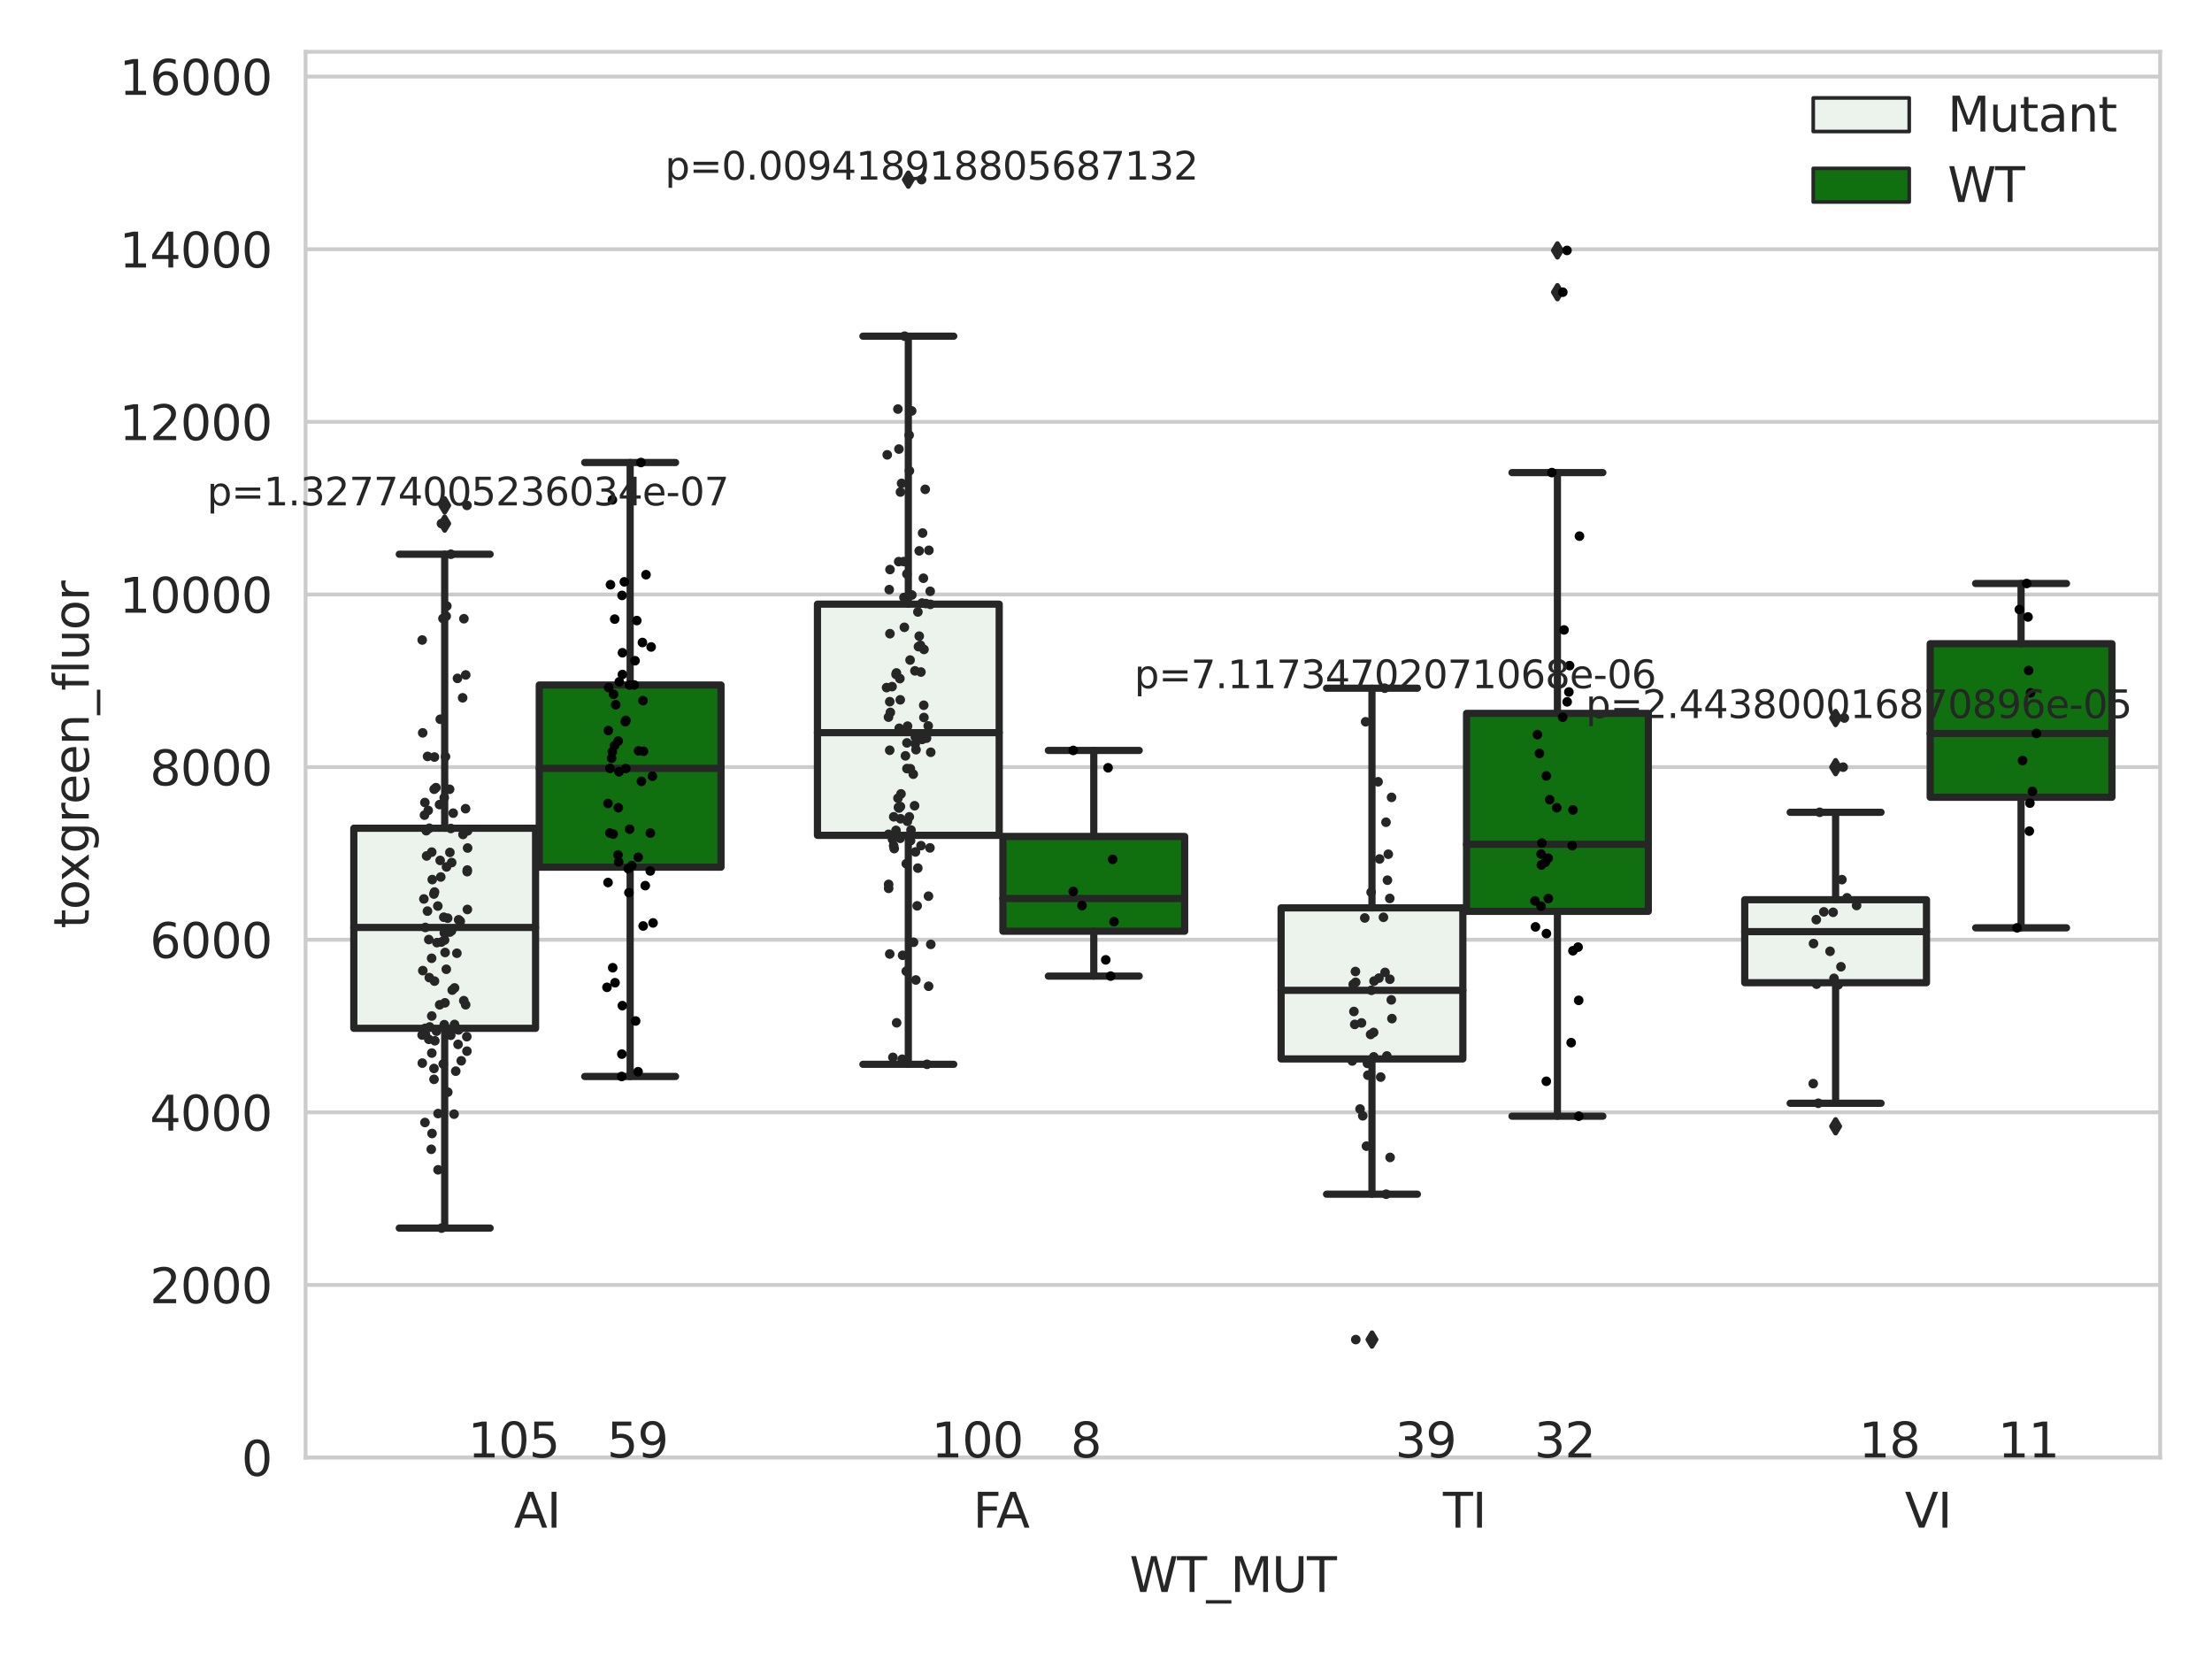 <?xml version="1.0" encoding="utf-8" standalone="no"?>
<!DOCTYPE svg PUBLIC "-//W3C//DTD SVG 1.1//EN"
  "http://www.w3.org/Graphics/SVG/1.1/DTD/svg11.dtd">
<svg xmlns:xlink="http://www.w3.org/1999/xlink" width="460.8pt" height="345.6pt" viewBox="0 0 460.8 345.6" xmlns="http://www.w3.org/2000/svg" version="1.1">
 <defs>
  <style type="text/css">*{stroke-linejoin: round; stroke-linecap: butt}</style>
 </defs>
 <g id="figure_1">
  <g id="patch_1">
   <path d="M 0 345.6 
L 460.8 345.6 
L 460.8 0 
L 0 0 
z
" style="fill: #ffffff"/>
  </g>
  <g id="axes_1">
   <g id="patch_2">
    <path d="M 63.661 303.64 
L 450 303.64 
L 450 10.8 
L 63.661 10.8 
z
" style="fill: #ffffff"/>
   </g>
   <g id="matplotlib.axis_1">
    <g id="xtick_1">
     <g id="text_1">
      <!-- AI -->
      <g style="fill: #262626" transform="translate(107.058 318.238) scale(0.1 -0.1)">
       <defs>
        <path id="DejaVuSans-41" d="M 2188 4044 
L 1331 1722 
L 3047 1722 
L 2188 4044 
z
M 1831 4666 
L 2547 4666 
L 4325 0 
L 3669 0 
L 3244 1197 
L 1141 1197 
L 716 0 
L 50 0 
L 1831 4666 
z
" transform="scale(0.016)"/>
        <path id="DejaVuSans-49" d="M 628 4666 
L 1259 4666 
L 1259 0 
L 628 0 
L 628 4666 
z
" transform="scale(0.016)"/>
       </defs>
       <use xlink:href="#DejaVuSans-41"/>
       <use xlink:href="#DejaVuSans-49" x="68.408"/>
      </g>
     </g>
    </g>
    <g id="xtick_2">
     <g id="text_2">
      <!-- FA -->
      <g style="fill: #262626" transform="translate(202.698 318.238) scale(0.1 -0.1)">
       <defs>
        <path id="DejaVuSans-46" d="M 628 4666 
L 3309 4666 
L 3309 4134 
L 1259 4134 
L 1259 2759 
L 3109 2759 
L 3109 2228 
L 1259 2228 
L 1259 0 
L 628 0 
L 628 4666 
z
" transform="scale(0.016)"/>
       </defs>
       <use xlink:href="#DejaVuSans-46"/>
       <use xlink:href="#DejaVuSans-41" x="48.395"/>
      </g>
     </g>
    </g>
    <g id="xtick_3">
     <g id="text_3">
      <!-- TI -->
      <g style="fill: #262626" transform="translate(300.594 318.238) scale(0.1 -0.1)">
       <defs>
        <path id="DejaVuSans-54" d="M -19 4666 
L 3928 4666 
L 3928 4134 
L 2272 4134 
L 2272 0 
L 1638 0 
L 1638 4134 
L -19 4134 
L -19 4666 
z
" transform="scale(0.016)"/>
       </defs>
       <use xlink:href="#DejaVuSans-54"/>
       <use xlink:href="#DejaVuSans-49" x="61.084"/>
      </g>
     </g>
    </g>
    <g id="xtick_4">
     <g id="text_4">
      <!-- VI -->
      <g style="fill: #262626" transform="translate(396.812 318.238) scale(0.1 -0.1)">
       <defs>
        <path id="DejaVuSans-56" d="M 1831 0 
L 50 4666 
L 709 4666 
L 2188 738 
L 3669 4666 
L 4325 4666 
L 2547 0 
L 1831 0 
z
" transform="scale(0.016)"/>
       </defs>
       <use xlink:href="#DejaVuSans-56"/>
       <use xlink:href="#DejaVuSans-49" x="68.408"/>
      </g>
     </g>
    </g>
    <g id="text_5">
     <!-- WT_MUT -->
     <g style="fill: #262626" transform="translate(235.306 331.638) scale(0.1 -0.1)">
      <defs>
       <path id="DejaVuSans-57" d="M 213 4666 
L 850 4666 
L 1831 722 
L 2809 4666 
L 3519 4666 
L 4500 722 
L 5478 4666 
L 6119 4666 
L 4947 0 
L 4153 0 
L 3169 4050 
L 2175 0 
L 1381 0 
L 213 4666 
z
" transform="scale(0.016)"/>
       <path id="DejaVuSans-5f" d="M 3263 -1063 
L 3263 -1509 
L -63 -1509 
L -63 -1063 
L 3263 -1063 
z
" transform="scale(0.016)"/>
       <path id="DejaVuSans-4d" d="M 628 4666 
L 1569 4666 
L 2759 1491 
L 3956 4666 
L 4897 4666 
L 4897 0 
L 4281 0 
L 4281 4097 
L 3078 897 
L 2444 897 
L 1241 4097 
L 1241 0 
L 628 0 
L 628 4666 
z
" transform="scale(0.016)"/>
       <path id="DejaVuSans-55" d="M 556 4666 
L 1191 4666 
L 1191 1831 
Q 1191 1081 1462 751 
Q 1734 422 2344 422 
Q 2950 422 3222 751 
Q 3494 1081 3494 1831 
L 3494 4666 
L 4128 4666 
L 4128 1753 
Q 4128 841 3676 375 
Q 3225 -91 2344 -91 
Q 1459 -91 1007 375 
Q 556 841 556 1753 
L 556 4666 
z
" transform="scale(0.016)"/>
      </defs>
      <use xlink:href="#DejaVuSans-57"/>
      <use xlink:href="#DejaVuSans-54" x="98.877"/>
      <use xlink:href="#DejaVuSans-5f" x="159.961"/>
      <use xlink:href="#DejaVuSans-4d" x="209.961"/>
      <use xlink:href="#DejaVuSans-55" x="296.24"/>
      <use xlink:href="#DejaVuSans-54" x="369.434"/>
     </g>
    </g>
   </g>
   <g id="matplotlib.axis_2">
    <g id="ytick_1">
     <g id="line2d_1">
      <path d="M 63.661 303.64 
L 450 303.64 
" clip-path="url(#pf46725d0a2)" style="fill: none; stroke: #cccccc; stroke-width: 0.8; stroke-linecap: round"/>
     </g>
     <g id="text_6">
      <!-- 0 -->
      <g style="fill: #262626" transform="translate(50.299 307.439) scale(0.1 -0.1)">
       <defs>
        <path id="DejaVuSans-30" d="M 2034 4250 
Q 1547 4250 1301 3770 
Q 1056 3291 1056 2328 
Q 1056 1369 1301 889 
Q 1547 409 2034 409 
Q 2525 409 2770 889 
Q 3016 1369 3016 2328 
Q 3016 3291 2770 3770 
Q 2525 4250 2034 4250 
z
M 2034 4750 
Q 2819 4750 3233 4129 
Q 3647 3509 3647 2328 
Q 3647 1150 3233 529 
Q 2819 -91 2034 -91 
Q 1250 -91 836 529 
Q 422 1150 422 2328 
Q 422 3509 836 4129 
Q 1250 4750 2034 4750 
z
" transform="scale(0.016)"/>
       </defs>
       <use xlink:href="#DejaVuSans-30"/>
      </g>
     </g>
    </g>
    <g id="ytick_2">
     <g id="line2d_2">
      <path d="M 63.661 267.68 
L 450 267.68 
" clip-path="url(#pf46725d0a2)" style="fill: none; stroke: #cccccc; stroke-width: 0.8; stroke-linecap: round"/>
     </g>
     <g id="text_7">
      <!-- 2000 -->
      <g style="fill: #262626" transform="translate(31.211 271.479) scale(0.1 -0.1)">
       <defs>
        <path id="DejaVuSans-32" d="M 1228 531 
L 3431 531 
L 3431 0 
L 469 0 
L 469 531 
Q 828 903 1448 1529 
Q 2069 2156 2228 2338 
Q 2531 2678 2651 2914 
Q 2772 3150 2772 3378 
Q 2772 3750 2511 3984 
Q 2250 4219 1831 4219 
Q 1534 4219 1204 4116 
Q 875 4013 500 3803 
L 500 4441 
Q 881 4594 1212 4672 
Q 1544 4750 1819 4750 
Q 2544 4750 2975 4387 
Q 3406 4025 3406 3419 
Q 3406 3131 3298 2873 
Q 3191 2616 2906 2266 
Q 2828 2175 2409 1742 
Q 1991 1309 1228 531 
z
" transform="scale(0.016)"/>
       </defs>
       <use xlink:href="#DejaVuSans-32"/>
       <use xlink:href="#DejaVuSans-30" x="63.623"/>
       <use xlink:href="#DejaVuSans-30" x="127.246"/>
       <use xlink:href="#DejaVuSans-30" x="190.869"/>
      </g>
     </g>
    </g>
    <g id="ytick_3">
     <g id="line2d_3">
      <path d="M 63.661 231.72 
L 450 231.72 
" clip-path="url(#pf46725d0a2)" style="fill: none; stroke: #cccccc; stroke-width: 0.8; stroke-linecap: round"/>
     </g>
     <g id="text_8">
      <!-- 4000 -->
      <g style="fill: #262626" transform="translate(31.211 235.52) scale(0.1 -0.1)">
       <defs>
        <path id="DejaVuSans-34" d="M 2419 4116 
L 825 1625 
L 2419 1625 
L 2419 4116 
z
M 2253 4666 
L 3047 4666 
L 3047 1625 
L 3713 1625 
L 3713 1100 
L 3047 1100 
L 3047 0 
L 2419 0 
L 2419 1100 
L 313 1100 
L 313 1709 
L 2253 4666 
z
" transform="scale(0.016)"/>
       </defs>
       <use xlink:href="#DejaVuSans-34"/>
       <use xlink:href="#DejaVuSans-30" x="63.623"/>
       <use xlink:href="#DejaVuSans-30" x="127.246"/>
       <use xlink:href="#DejaVuSans-30" x="190.869"/>
      </g>
     </g>
    </g>
    <g id="ytick_4">
     <g id="line2d_4">
      <path d="M 63.661 195.76 
L 450 195.76 
" clip-path="url(#pf46725d0a2)" style="fill: none; stroke: #cccccc; stroke-width: 0.8; stroke-linecap: round"/>
     </g>
     <g id="text_9">
      <!-- 6000 -->
      <g style="fill: #262626" transform="translate(31.211 199.56) scale(0.1 -0.1)">
       <defs>
        <path id="DejaVuSans-36" d="M 2113 2584 
Q 1688 2584 1439 2293 
Q 1191 2003 1191 1497 
Q 1191 994 1439 701 
Q 1688 409 2113 409 
Q 2538 409 2786 701 
Q 3034 994 3034 1497 
Q 3034 2003 2786 2293 
Q 2538 2584 2113 2584 
z
M 3366 4563 
L 3366 3988 
Q 3128 4100 2886 4159 
Q 2644 4219 2406 4219 
Q 1781 4219 1451 3797 
Q 1122 3375 1075 2522 
Q 1259 2794 1537 2939 
Q 1816 3084 2150 3084 
Q 2853 3084 3261 2657 
Q 3669 2231 3669 1497 
Q 3669 778 3244 343 
Q 2819 -91 2113 -91 
Q 1303 -91 875 529 
Q 447 1150 447 2328 
Q 447 3434 972 4092 
Q 1497 4750 2381 4750 
Q 2619 4750 2861 4703 
Q 3103 4656 3366 4563 
z
" transform="scale(0.016)"/>
       </defs>
       <use xlink:href="#DejaVuSans-36"/>
       <use xlink:href="#DejaVuSans-30" x="63.623"/>
       <use xlink:href="#DejaVuSans-30" x="127.246"/>
       <use xlink:href="#DejaVuSans-30" x="190.869"/>
      </g>
     </g>
    </g>
    <g id="ytick_5">
     <g id="line2d_5">
      <path d="M 63.661 159.801 
L 450 159.801 
" clip-path="url(#pf46725d0a2)" style="fill: none; stroke: #cccccc; stroke-width: 0.8; stroke-linecap: round"/>
     </g>
     <g id="text_10">
      <!-- 8000 -->
      <g style="fill: #262626" transform="translate(31.211 163.6) scale(0.1 -0.1)">
       <defs>
        <path id="DejaVuSans-38" d="M 2034 2216 
Q 1584 2216 1326 1975 
Q 1069 1734 1069 1313 
Q 1069 891 1326 650 
Q 1584 409 2034 409 
Q 2484 409 2743 651 
Q 3003 894 3003 1313 
Q 3003 1734 2745 1975 
Q 2488 2216 2034 2216 
z
M 1403 2484 
Q 997 2584 770 2862 
Q 544 3141 544 3541 
Q 544 4100 942 4425 
Q 1341 4750 2034 4750 
Q 2731 4750 3128 4425 
Q 3525 4100 3525 3541 
Q 3525 3141 3298 2862 
Q 3072 2584 2669 2484 
Q 3125 2378 3379 2068 
Q 3634 1759 3634 1313 
Q 3634 634 3220 271 
Q 2806 -91 2034 -91 
Q 1263 -91 848 271 
Q 434 634 434 1313 
Q 434 1759 690 2068 
Q 947 2378 1403 2484 
z
M 1172 3481 
Q 1172 3119 1398 2916 
Q 1625 2713 2034 2713 
Q 2441 2713 2670 2916 
Q 2900 3119 2900 3481 
Q 2900 3844 2670 4047 
Q 2441 4250 2034 4250 
Q 1625 4250 1398 4047 
Q 1172 3844 1172 3481 
z
" transform="scale(0.016)"/>
       </defs>
       <use xlink:href="#DejaVuSans-38"/>
       <use xlink:href="#DejaVuSans-30" x="63.623"/>
       <use xlink:href="#DejaVuSans-30" x="127.246"/>
       <use xlink:href="#DejaVuSans-30" x="190.869"/>
      </g>
     </g>
    </g>
    <g id="ytick_6">
     <g id="line2d_6">
      <path d="M 63.661 123.841 
L 450 123.841 
" clip-path="url(#pf46725d0a2)" style="fill: none; stroke: #cccccc; stroke-width: 0.8; stroke-linecap: round"/>
     </g>
     <g id="text_11">
      <!-- 10000 -->
      <g style="fill: #262626" transform="translate(24.849 127.64) scale(0.1 -0.1)">
       <defs>
        <path id="DejaVuSans-31" d="M 794 531 
L 1825 531 
L 1825 4091 
L 703 3866 
L 703 4441 
L 1819 4666 
L 2450 4666 
L 2450 531 
L 3481 531 
L 3481 0 
L 794 0 
L 794 531 
z
" transform="scale(0.016)"/>
       </defs>
       <use xlink:href="#DejaVuSans-31"/>
       <use xlink:href="#DejaVuSans-30" x="63.623"/>
       <use xlink:href="#DejaVuSans-30" x="127.246"/>
       <use xlink:href="#DejaVuSans-30" x="190.869"/>
       <use xlink:href="#DejaVuSans-30" x="254.492"/>
      </g>
     </g>
    </g>
    <g id="ytick_7">
     <g id="line2d_7">
      <path d="M 63.661 87.881 
L 450 87.881 
" clip-path="url(#pf46725d0a2)" style="fill: none; stroke: #cccccc; stroke-width: 0.8; stroke-linecap: round"/>
     </g>
     <g id="text_12">
      <!-- 12000 -->
      <g style="fill: #262626" transform="translate(24.849 91.68) scale(0.1 -0.1)">
       <use xlink:href="#DejaVuSans-31"/>
       <use xlink:href="#DejaVuSans-32" x="63.623"/>
       <use xlink:href="#DejaVuSans-30" x="127.246"/>
       <use xlink:href="#DejaVuSans-30" x="190.869"/>
       <use xlink:href="#DejaVuSans-30" x="254.492"/>
      </g>
     </g>
    </g>
    <g id="ytick_8">
     <g id="line2d_8">
      <path d="M 63.661 51.921 
L 450 51.921 
" clip-path="url(#pf46725d0a2)" style="fill: none; stroke: #cccccc; stroke-width: 0.8; stroke-linecap: round"/>
     </g>
     <g id="text_13">
      <!-- 14000 -->
      <g style="fill: #262626" transform="translate(24.849 55.72) scale(0.1 -0.1)">
       <use xlink:href="#DejaVuSans-31"/>
       <use xlink:href="#DejaVuSans-34" x="63.623"/>
       <use xlink:href="#DejaVuSans-30" x="127.246"/>
       <use xlink:href="#DejaVuSans-30" x="190.869"/>
       <use xlink:href="#DejaVuSans-30" x="254.492"/>
      </g>
     </g>
    </g>
    <g id="ytick_9">
     <g id="line2d_9">
      <path d="M 63.661 15.961 
L 450 15.961 
" clip-path="url(#pf46725d0a2)" style="fill: none; stroke: #cccccc; stroke-width: 0.8; stroke-linecap: round"/>
     </g>
     <g id="text_14">
      <!-- 16000 -->
      <g style="fill: #262626" transform="translate(24.849 19.76) scale(0.1 -0.1)">
       <use xlink:href="#DejaVuSans-31"/>
       <use xlink:href="#DejaVuSans-36" x="63.623"/>
       <use xlink:href="#DejaVuSans-30" x="127.246"/>
       <use xlink:href="#DejaVuSans-30" x="190.869"/>
       <use xlink:href="#DejaVuSans-30" x="254.492"/>
      </g>
     </g>
    </g>
    <g id="text_15">
     <!-- toxgreen_fluor -->
     <g style="fill: #262626" transform="translate(18.491 193.415) rotate(-90) scale(0.1 -0.1)">
      <defs>
       <path id="DejaVuSans-74" d="M 1172 4494 
L 1172 3500 
L 2356 3500 
L 2356 3053 
L 1172 3053 
L 1172 1153 
Q 1172 725 1289 603 
Q 1406 481 1766 481 
L 2356 481 
L 2356 0 
L 1766 0 
Q 1100 0 847 248 
Q 594 497 594 1153 
L 594 3053 
L 172 3053 
L 172 3500 
L 594 3500 
L 594 4494 
L 1172 4494 
z
" transform="scale(0.016)"/>
       <path id="DejaVuSans-6f" d="M 1959 3097 
Q 1497 3097 1228 2736 
Q 959 2375 959 1747 
Q 959 1119 1226 758 
Q 1494 397 1959 397 
Q 2419 397 2687 759 
Q 2956 1122 2956 1747 
Q 2956 2369 2687 2733 
Q 2419 3097 1959 3097 
z
M 1959 3584 
Q 2709 3584 3137 3096 
Q 3566 2609 3566 1747 
Q 3566 888 3137 398 
Q 2709 -91 1959 -91 
Q 1206 -91 779 398 
Q 353 888 353 1747 
Q 353 2609 779 3096 
Q 1206 3584 1959 3584 
z
" transform="scale(0.016)"/>
       <path id="DejaVuSans-78" d="M 3513 3500 
L 2247 1797 
L 3578 0 
L 2900 0 
L 1881 1375 
L 863 0 
L 184 0 
L 1544 1831 
L 300 3500 
L 978 3500 
L 1906 2253 
L 2834 3500 
L 3513 3500 
z
" transform="scale(0.016)"/>
       <path id="DejaVuSans-67" d="M 2906 1791 
Q 2906 2416 2648 2759 
Q 2391 3103 1925 3103 
Q 1463 3103 1205 2759 
Q 947 2416 947 1791 
Q 947 1169 1205 825 
Q 1463 481 1925 481 
Q 2391 481 2648 825 
Q 2906 1169 2906 1791 
z
M 3481 434 
Q 3481 -459 3084 -895 
Q 2688 -1331 1869 -1331 
Q 1566 -1331 1297 -1286 
Q 1028 -1241 775 -1147 
L 775 -588 
Q 1028 -725 1275 -790 
Q 1522 -856 1778 -856 
Q 2344 -856 2625 -561 
Q 2906 -266 2906 331 
L 2906 616 
Q 2728 306 2450 153 
Q 2172 0 1784 0 
Q 1141 0 747 490 
Q 353 981 353 1791 
Q 353 2603 747 3093 
Q 1141 3584 1784 3584 
Q 2172 3584 2450 3431 
Q 2728 3278 2906 2969 
L 2906 3500 
L 3481 3500 
L 3481 434 
z
" transform="scale(0.016)"/>
       <path id="DejaVuSans-72" d="M 2631 2963 
Q 2534 3019 2420 3045 
Q 2306 3072 2169 3072 
Q 1681 3072 1420 2755 
Q 1159 2438 1159 1844 
L 1159 0 
L 581 0 
L 581 3500 
L 1159 3500 
L 1159 2956 
Q 1341 3275 1631 3429 
Q 1922 3584 2338 3584 
Q 2397 3584 2469 3576 
Q 2541 3569 2628 3553 
L 2631 2963 
z
" transform="scale(0.016)"/>
       <path id="DejaVuSans-65" d="M 3597 1894 
L 3597 1613 
L 953 1613 
Q 991 1019 1311 708 
Q 1631 397 2203 397 
Q 2534 397 2845 478 
Q 3156 559 3463 722 
L 3463 178 
Q 3153 47 2828 -22 
Q 2503 -91 2169 -91 
Q 1331 -91 842 396 
Q 353 884 353 1716 
Q 353 2575 817 3079 
Q 1281 3584 2069 3584 
Q 2775 3584 3186 3129 
Q 3597 2675 3597 1894 
z
M 3022 2063 
Q 3016 2534 2758 2815 
Q 2500 3097 2075 3097 
Q 1594 3097 1305 2825 
Q 1016 2553 972 2059 
L 3022 2063 
z
" transform="scale(0.016)"/>
       <path id="DejaVuSans-6e" d="M 3513 2113 
L 3513 0 
L 2938 0 
L 2938 2094 
Q 2938 2591 2744 2837 
Q 2550 3084 2163 3084 
Q 1697 3084 1428 2787 
Q 1159 2491 1159 1978 
L 1159 0 
L 581 0 
L 581 3500 
L 1159 3500 
L 1159 2956 
Q 1366 3272 1645 3428 
Q 1925 3584 2291 3584 
Q 2894 3584 3203 3211 
Q 3513 2838 3513 2113 
z
" transform="scale(0.016)"/>
       <path id="DejaVuSans-66" d="M 2375 4863 
L 2375 4384 
L 1825 4384 
Q 1516 4384 1395 4259 
Q 1275 4134 1275 3809 
L 1275 3500 
L 2222 3500 
L 2222 3053 
L 1275 3053 
L 1275 0 
L 697 0 
L 697 3053 
L 147 3053 
L 147 3500 
L 697 3500 
L 697 3744 
Q 697 4328 969 4595 
Q 1241 4863 1831 4863 
L 2375 4863 
z
" transform="scale(0.016)"/>
       <path id="DejaVuSans-6c" d="M 603 4863 
L 1178 4863 
L 1178 0 
L 603 0 
L 603 4863 
z
" transform="scale(0.016)"/>
       <path id="DejaVuSans-75" d="M 544 1381 
L 544 3500 
L 1119 3500 
L 1119 1403 
Q 1119 906 1312 657 
Q 1506 409 1894 409 
Q 2359 409 2629 706 
Q 2900 1003 2900 1516 
L 2900 3500 
L 3475 3500 
L 3475 0 
L 2900 0 
L 2900 538 
Q 2691 219 2414 64 
Q 2138 -91 1772 -91 
Q 1169 -91 856 284 
Q 544 659 544 1381 
z
M 1991 3584 
L 1991 3584 
z
" transform="scale(0.016)"/>
      </defs>
      <use xlink:href="#DejaVuSans-74"/>
      <use xlink:href="#DejaVuSans-6f" x="39.209"/>
      <use xlink:href="#DejaVuSans-78" x="97.266"/>
      <use xlink:href="#DejaVuSans-67" x="156.445"/>
      <use xlink:href="#DejaVuSans-72" x="219.922"/>
      <use xlink:href="#DejaVuSans-65" x="258.785"/>
      <use xlink:href="#DejaVuSans-65" x="320.309"/>
      <use xlink:href="#DejaVuSans-6e" x="381.832"/>
      <use xlink:href="#DejaVuSans-5f" x="445.211"/>
      <use xlink:href="#DejaVuSans-66" x="495.211"/>
      <use xlink:href="#DejaVuSans-6c" x="530.416"/>
      <use xlink:href="#DejaVuSans-75" x="558.199"/>
      <use xlink:href="#DejaVuSans-6f" x="621.578"/>
      <use xlink:href="#DejaVuSans-72" x="682.76"/>
     </g>
    </g>
   </g>
   <g id="patch_3">
    <path d="M 73.706 214.221 
L 111.567 214.221 
L 111.567 172.537 
L 73.706 172.537 
L 73.706 214.221 
z
" clip-path="url(#pf46725d0a2)" style="fill: #ecf2ec; stroke: #262626; stroke-width: 1.5; stroke-linejoin: miter"/>
   </g>
   <g id="patch_4">
    <path d="M 112.34 180.646 
L 150.201 180.646 
L 150.201 142.7 
L 112.34 142.7 
L 112.34 180.646 
z
" clip-path="url(#pf46725d0a2)" style="fill: #107010; stroke: #262626; stroke-width: 1.5; stroke-linejoin: miter"/>
   </g>
   <g id="patch_5">
    <path d="M 170.291 174.016 
L 208.152 174.016 
L 208.152 125.858 
L 170.291 125.858 
L 170.291 174.016 
z
" clip-path="url(#pf46725d0a2)" style="fill: #ecf2ec; stroke: #262626; stroke-width: 1.5; stroke-linejoin: miter"/>
   </g>
   <g id="patch_6">
    <path d="M 208.925 193.993 
L 246.786 193.993 
L 246.786 174.25 
L 208.925 174.25 
L 208.925 193.993 
z
" clip-path="url(#pf46725d0a2)" style="fill: #107010; stroke: #262626; stroke-width: 1.5; stroke-linejoin: miter"/>
   </g>
   <g id="patch_7">
    <path d="M 266.875 220.592 
L 304.737 220.592 
L 304.737 189.124 
L 266.875 189.124 
L 266.875 220.592 
z
" clip-path="url(#pf46725d0a2)" style="fill: #ecf2ec; stroke: #262626; stroke-width: 1.5; stroke-linejoin: miter"/>
   </g>
   <g id="patch_8">
    <path d="M 305.509 189.849 
L 343.371 189.849 
L 343.371 148.61 
L 305.509 148.61 
L 305.509 189.849 
z
" clip-path="url(#pf46725d0a2)" style="fill: #107010; stroke: #262626; stroke-width: 1.5; stroke-linejoin: miter"/>
   </g>
   <g id="patch_9">
    <path d="M 363.46 204.717 
L 401.321 204.717 
L 401.321 187.428 
L 363.46 187.428 
L 363.46 204.717 
z
" clip-path="url(#pf46725d0a2)" style="fill: #ecf2ec; stroke: #262626; stroke-width: 1.5; stroke-linejoin: miter"/>
   </g>
   <g id="patch_10">
    <path d="M 402.094 166.081 
L 439.955 166.081 
L 439.955 134.102 
L 402.094 134.102 
L 402.094 166.081 
z
" clip-path="url(#pf46725d0a2)" style="fill: #107010; stroke: #262626; stroke-width: 1.5; stroke-linejoin: miter"/>
   </g>
   <g id="patch_11">
    <path d="M 111.954 303.64 
L 111.954 303.64 
L 111.954 303.64 
L 111.954 303.64 
z
" clip-path="url(#pf46725d0a2)" style="fill: #ecf2ec; stroke: #262626; stroke-width: 0.75; stroke-linejoin: miter"/>
   </g>
   <g id="patch_12">
    <path d="M 111.954 303.64 
L 111.954 303.64 
L 111.954 303.64 
L 111.954 303.64 
z
" clip-path="url(#pf46725d0a2)" style="fill: #107010; stroke: #262626; stroke-width: 0.75; stroke-linejoin: miter"/>
   </g>
   <g id="PathCollection_1"/>
   <g id="PathCollection_2"/>
   <g id="line2d_10">
    <path d="M 92.637 214.221 
L 92.637 255.838 
" clip-path="url(#pf46725d0a2)" style="fill: none; stroke: #262626; stroke-width: 1.5; stroke-linecap: round"/>
   </g>
   <g id="line2d_11">
    <path d="M 92.637 172.537 
L 92.637 115.459 
" clip-path="url(#pf46725d0a2)" style="fill: none; stroke: #262626; stroke-width: 1.5; stroke-linecap: round"/>
   </g>
   <g id="line2d_12">
    <path d="M 83.171 255.838 
L 102.102 255.838 
" clip-path="url(#pf46725d0a2)" style="fill: none; stroke: #262626; stroke-width: 1.5; stroke-linecap: round"/>
   </g>
   <g id="line2d_13">
    <path d="M 83.171 115.459 
L 102.102 115.459 
" clip-path="url(#pf46725d0a2)" style="fill: none; stroke: #262626; stroke-width: 1.5; stroke-linecap: round"/>
   </g>
   <g id="line2d_14">
    <defs>
     <path id="m3da42e420b" d="M -0 1.414 
L 0.849 0 
L 0 -1.414 
L -0.849 -0 
z
" style="stroke: #262626; stroke-linejoin: miter"/>
    </defs>
    <g clip-path="url(#pf46725d0a2)">
     <use xlink:href="#m3da42e420b" x="92.637" y="109.069" style="fill: #262626; stroke: #262626; stroke-linejoin: miter"/>
     <use xlink:href="#m3da42e420b" x="92.637" y="105.281" style="fill: #262626; stroke: #262626; stroke-linejoin: miter"/>
    </g>
   </g>
   <g id="line2d_15">
    <path d="M 131.271 180.646 
L 131.271 224.25 
" clip-path="url(#pf46725d0a2)" style="fill: none; stroke: #262626; stroke-width: 1.5; stroke-linecap: round"/>
   </g>
   <g id="line2d_16">
    <path d="M 131.271 142.7 
L 131.271 96.352 
" clip-path="url(#pf46725d0a2)" style="fill: none; stroke: #262626; stroke-width: 1.5; stroke-linecap: round"/>
   </g>
   <g id="line2d_17">
    <path d="M 121.805 224.25 
L 140.736 224.25 
" clip-path="url(#pf46725d0a2)" style="fill: none; stroke: #262626; stroke-width: 1.5; stroke-linecap: round"/>
   </g>
   <g id="line2d_18">
    <path d="M 121.805 96.352 
L 140.736 96.352 
" clip-path="url(#pf46725d0a2)" style="fill: none; stroke: #262626; stroke-width: 1.5; stroke-linecap: round"/>
   </g>
   <g id="line2d_19"/>
   <g id="line2d_20">
    <path d="M 189.221 174.016 
L 189.221 221.716 
" clip-path="url(#pf46725d0a2)" style="fill: none; stroke: #262626; stroke-width: 1.5; stroke-linecap: round"/>
   </g>
   <g id="line2d_21">
    <path d="M 189.221 125.858 
L 189.221 70.032 
" clip-path="url(#pf46725d0a2)" style="fill: none; stroke: #262626; stroke-width: 1.5; stroke-linecap: round"/>
   </g>
   <g id="line2d_22">
    <path d="M 179.756 221.716 
L 198.687 221.716 
" clip-path="url(#pf46725d0a2)" style="fill: none; stroke: #262626; stroke-width: 1.5; stroke-linecap: round"/>
   </g>
   <g id="line2d_23">
    <path d="M 179.756 70.032 
L 198.687 70.032 
" clip-path="url(#pf46725d0a2)" style="fill: none; stroke: #262626; stroke-width: 1.5; stroke-linecap: round"/>
   </g>
   <g id="line2d_24">
    <g clip-path="url(#pf46725d0a2)">
     <use xlink:href="#m3da42e420b" x="189.221" y="37.422" style="fill: #262626; stroke: #262626; stroke-linejoin: miter"/>
    </g>
   </g>
   <g id="line2d_25">
    <path d="M 227.855 193.993 
L 227.855 203.337 
" clip-path="url(#pf46725d0a2)" style="fill: none; stroke: #262626; stroke-width: 1.5; stroke-linecap: round"/>
   </g>
   <g id="line2d_26">
    <path d="M 227.855 174.25 
L 227.855 156.326 
" clip-path="url(#pf46725d0a2)" style="fill: none; stroke: #262626; stroke-width: 1.5; stroke-linecap: round"/>
   </g>
   <g id="line2d_27">
    <path d="M 218.39 203.337 
L 237.321 203.337 
" clip-path="url(#pf46725d0a2)" style="fill: none; stroke: #262626; stroke-width: 1.5; stroke-linecap: round"/>
   </g>
   <g id="line2d_28">
    <path d="M 218.39 156.326 
L 237.321 156.326 
" clip-path="url(#pf46725d0a2)" style="fill: none; stroke: #262626; stroke-width: 1.5; stroke-linecap: round"/>
   </g>
   <g id="line2d_29"/>
   <g id="line2d_30">
    <path d="M 285.806 220.592 
L 285.806 248.776 
" clip-path="url(#pf46725d0a2)" style="fill: none; stroke: #262626; stroke-width: 1.5; stroke-linecap: round"/>
   </g>
   <g id="line2d_31">
    <path d="M 285.806 189.124 
L 285.806 143.362 
" clip-path="url(#pf46725d0a2)" style="fill: none; stroke: #262626; stroke-width: 1.5; stroke-linecap: round"/>
   </g>
   <g id="line2d_32">
    <path d="M 276.341 248.776 
L 295.271 248.776 
" clip-path="url(#pf46725d0a2)" style="fill: none; stroke: #262626; stroke-width: 1.5; stroke-linecap: round"/>
   </g>
   <g id="line2d_33">
    <path d="M 276.341 143.362 
L 295.271 143.362 
" clip-path="url(#pf46725d0a2)" style="fill: none; stroke: #262626; stroke-width: 1.5; stroke-linecap: round"/>
   </g>
   <g id="line2d_34">
    <g clip-path="url(#pf46725d0a2)">
     <use xlink:href="#m3da42e420b" x="285.806" y="279.058" style="fill: #262626; stroke: #262626; stroke-linejoin: miter"/>
    </g>
   </g>
   <g id="line2d_35">
    <path d="M 324.44 189.849 
L 324.44 232.521 
" clip-path="url(#pf46725d0a2)" style="fill: none; stroke: #262626; stroke-width: 1.5; stroke-linecap: round"/>
   </g>
   <g id="line2d_36">
    <path d="M 324.44 148.61 
L 324.44 98.453 
" clip-path="url(#pf46725d0a2)" style="fill: none; stroke: #262626; stroke-width: 1.5; stroke-linecap: round"/>
   </g>
   <g id="line2d_37">
    <path d="M 314.975 232.521 
L 333.905 232.521 
" clip-path="url(#pf46725d0a2)" style="fill: none; stroke: #262626; stroke-width: 1.5; stroke-linecap: round"/>
   </g>
   <g id="line2d_38">
    <path d="M 314.975 98.453 
L 333.905 98.453 
" clip-path="url(#pf46725d0a2)" style="fill: none; stroke: #262626; stroke-width: 1.5; stroke-linecap: round"/>
   </g>
   <g id="line2d_39">
    <g clip-path="url(#pf46725d0a2)">
     <use xlink:href="#m3da42e420b" x="324.44" y="60.87" style="fill: #262626; stroke: #262626; stroke-linejoin: miter"/>
     <use xlink:href="#m3da42e420b" x="324.44" y="52.165" style="fill: #262626; stroke: #262626; stroke-linejoin: miter"/>
    </g>
   </g>
   <g id="line2d_40">
    <path d="M 382.391 204.717 
L 382.391 229.829 
" clip-path="url(#pf46725d0a2)" style="fill: none; stroke: #262626; stroke-width: 1.5; stroke-linecap: round"/>
   </g>
   <g id="line2d_41">
    <path d="M 382.391 187.428 
L 382.391 169.214 
" clip-path="url(#pf46725d0a2)" style="fill: none; stroke: #262626; stroke-width: 1.5; stroke-linecap: round"/>
   </g>
   <g id="line2d_42">
    <path d="M 372.925 229.829 
L 391.856 229.829 
" clip-path="url(#pf46725d0a2)" style="fill: none; stroke: #262626; stroke-width: 1.5; stroke-linecap: round"/>
   </g>
   <g id="line2d_43">
    <path d="M 372.925 169.214 
L 391.856 169.214 
" clip-path="url(#pf46725d0a2)" style="fill: none; stroke: #262626; stroke-width: 1.5; stroke-linecap: round"/>
   </g>
   <g id="line2d_44">
    <g clip-path="url(#pf46725d0a2)">
     <use xlink:href="#m3da42e420b" x="382.391" y="234.633" style="fill: #262626; stroke: #262626; stroke-linejoin: miter"/>
     <use xlink:href="#m3da42e420b" x="382.391" y="159.812" style="fill: #262626; stroke: #262626; stroke-linejoin: miter"/>
     <use xlink:href="#m3da42e420b" x="382.391" y="149.581" style="fill: #262626; stroke: #262626; stroke-linejoin: miter"/>
    </g>
   </g>
   <g id="line2d_45">
    <path d="M 421.025 166.081 
L 421.025 193.285 
" clip-path="url(#pf46725d0a2)" style="fill: none; stroke: #262626; stroke-width: 1.5; stroke-linecap: round"/>
   </g>
   <g id="line2d_46">
    <path d="M 421.025 134.102 
L 421.025 121.553 
" clip-path="url(#pf46725d0a2)" style="fill: none; stroke: #262626; stroke-width: 1.5; stroke-linecap: round"/>
   </g>
   <g id="line2d_47">
    <path d="M 411.559 193.285 
L 430.49 193.285 
" clip-path="url(#pf46725d0a2)" style="fill: none; stroke: #262626; stroke-width: 1.5; stroke-linecap: round"/>
   </g>
   <g id="line2d_48">
    <path d="M 411.559 121.553 
L 430.49 121.553 
" clip-path="url(#pf46725d0a2)" style="fill: none; stroke: #262626; stroke-width: 1.5; stroke-linecap: round"/>
   </g>
   <g id="line2d_49"/>
   <g id="line2d_50">
    <path d="M 73.706 193.203 
L 111.567 193.203 
" clip-path="url(#pf46725d0a2)" style="fill: none; stroke: #262626; stroke-width: 1.5; stroke-linecap: round"/>
   </g>
   <g id="line2d_51">
    <path d="M 112.34 160.062 
L 150.201 160.062 
" clip-path="url(#pf46725d0a2)" style="fill: none; stroke: #262626; stroke-width: 1.5; stroke-linecap: round"/>
   </g>
   <g id="line2d_52">
    <path d="M 170.291 152.628 
L 208.152 152.628 
" clip-path="url(#pf46725d0a2)" style="fill: none; stroke: #262626; stroke-width: 1.5; stroke-linecap: round"/>
   </g>
   <g id="line2d_53">
    <path d="M 208.925 187.175 
L 246.786 187.175 
" clip-path="url(#pf46725d0a2)" style="fill: none; stroke: #262626; stroke-width: 1.5; stroke-linecap: round"/>
   </g>
   <g id="line2d_54">
    <path d="M 266.875 206.3 
L 304.737 206.3 
" clip-path="url(#pf46725d0a2)" style="fill: none; stroke: #262626; stroke-width: 1.5; stroke-linecap: round"/>
   </g>
   <g id="line2d_55">
    <path d="M 305.509 175.89 
L 343.371 175.89 
" clip-path="url(#pf46725d0a2)" style="fill: none; stroke: #262626; stroke-width: 1.5; stroke-linecap: round"/>
   </g>
   <g id="line2d_56">
    <path d="M 363.46 194.072 
L 401.321 194.072 
" clip-path="url(#pf46725d0a2)" style="fill: none; stroke: #262626; stroke-width: 1.5; stroke-linecap: round"/>
   </g>
   <g id="line2d_57">
    <path d="M 402.094 152.792 
L 439.955 152.792 
" clip-path="url(#pf46725d0a2)" style="fill: none; stroke: #262626; stroke-width: 1.5; stroke-linecap: round"/>
   </g>
   <g id="patch_13">
    <path d="M 63.661 303.64 
L 63.661 10.8 
" style="fill: none; stroke: #cccccc; stroke-width: 0.8; stroke-linejoin: miter; stroke-linecap: square"/>
   </g>
   <g id="patch_14">
    <path d="M 450 303.64 
L 450 10.8 
" style="fill: none; stroke: #cccccc; stroke-width: 0.8; stroke-linejoin: miter; stroke-linecap: square"/>
   </g>
   <g id="patch_15">
    <path d="M 63.661 303.64 
L 450 303.64 
" style="fill: none; stroke: #cccccc; stroke-width: 0.8; stroke-linejoin: miter; stroke-linecap: square"/>
   </g>
   <g id="patch_16">
    <path d="M 63.661 10.8 
L 450 10.8 
" style="fill: none; stroke: #cccccc; stroke-width: 0.8; stroke-linejoin: miter; stroke-linecap: square"/>
   </g>
   <g id="PathCollection_3">
    <defs>
     <path id="C0_0_2d83d67226" d="M 0 1 
C 0.265 1 0.52 0.895 0.707 0.707 
C 0.895 0.52 1 0.265 1 -0 
C 1 -0.265 0.895 -0.52 0.707 -0.707 
C 0.52 -0.895 0.265 -1 0 -1 
C -0.265 -1 -0.52 -0.895 -0.707 -0.707 
C -0.895 -0.52 -1 -0.265 -1 0 
C -1 0.265 -0.895 0.52 -0.707 0.707 
C -0.52 0.895 -0.265 1 0 1 
z
"/>
    </defs>
    <g clip-path="url(#pf46725d0a2)">
     <use xlink:href="#C0_0_2d83d67226" x="87.934" y="215.618" style="fill: #262626"/>
    </g>
    <g clip-path="url(#pf46725d0a2)">
     <use xlink:href="#C0_0_2d83d67226" x="90.52" y="185.82" style="fill: #262626"/>
    </g>
    <g clip-path="url(#pf46725d0a2)">
     <use xlink:href="#C0_0_2d83d67226" x="90.592" y="216.816" style="fill: #262626"/>
    </g>
    <g clip-path="url(#pf46725d0a2)">
     <use xlink:href="#C0_0_2d83d67226" x="89.953" y="219.377" style="fill: #262626"/>
    </g>
    <g clip-path="url(#pf46725d0a2)">
     <use xlink:href="#C0_0_2d83d67226" x="91.258" y="231.979" style="fill: #262626"/>
    </g>
    <g clip-path="url(#pf46725d0a2)">
     <use xlink:href="#C0_0_2d83d67226" x="90.928" y="214.814" style="fill: #262626"/>
    </g>
    <g clip-path="url(#pf46725d0a2)">
     <use xlink:href="#C0_0_2d83d67226" x="90.415" y="224.843" style="fill: #262626"/>
    </g>
    <g clip-path="url(#pf46725d0a2)">
     <use xlink:href="#C0_0_2d83d67226" x="96.378" y="145.365" style="fill: #262626"/>
    </g>
    <g clip-path="url(#pf46725d0a2)">
     <use xlink:href="#C0_0_2d83d67226" x="93.72" y="177.575" style="fill: #262626"/>
    </g>
    <g clip-path="url(#pf46725d0a2)">
     <use xlink:href="#C0_0_2d83d67226" x="91.59" y="209.32" style="fill: #262626"/>
    </g>
    <g clip-path="url(#pf46725d0a2)">
     <use xlink:href="#C0_0_2d83d67226" x="93.926" y="172.587" style="fill: #262626"/>
    </g>
    <g clip-path="url(#pf46725d0a2)">
     <use xlink:href="#C0_0_2d83d67226" x="93.258" y="191.27" style="fill: #262626"/>
    </g>
    <g clip-path="url(#pf46725d0a2)">
     <use xlink:href="#C0_0_2d83d67226" x="95.33" y="214.425" style="fill: #262626"/>
    </g>
    <g clip-path="url(#pf46725d0a2)">
     <use xlink:href="#C0_0_2d83d67226" x="89.201" y="168.827" style="fill: #262626"/>
    </g>
    <g clip-path="url(#pf46725d0a2)">
     <use xlink:href="#C0_0_2d83d67226" x="92.802" y="157.623" style="fill: #262626"/>
    </g>
    <g clip-path="url(#pf46725d0a2)">
     <use xlink:href="#C0_0_2d83d67226" x="92.954" y="128.363" style="fill: #262626"/>
    </g>
    <g clip-path="url(#pf46725d0a2)">
     <use xlink:href="#C0_0_2d83d67226" x="92.447" y="191.07" style="fill: #262626"/>
    </g>
    <g clip-path="url(#pf46725d0a2)">
     <use xlink:href="#C0_0_2d83d67226" x="91.565" y="167.612" style="fill: #262626"/>
    </g>
    <g clip-path="url(#pf46725d0a2)">
     <use xlink:href="#C0_0_2d83d67226" x="97.366" y="189.456" style="fill: #262626"/>
    </g>
    <g clip-path="url(#pf46725d0a2)">
     <use xlink:href="#C0_0_2d83d67226" x="95.879" y="191.92" style="fill: #262626"/>
    </g>
    <g clip-path="url(#pf46725d0a2)">
     <use xlink:href="#C0_0_2d83d67226" x="96.983" y="168.465" style="fill: #262626"/>
    </g>
    <g clip-path="url(#pf46725d0a2)">
     <use xlink:href="#C0_0_2d83d67226" x="92.694" y="208.906" style="fill: #262626"/>
    </g>
    <g clip-path="url(#pf46725d0a2)">
     <use xlink:href="#C0_0_2d83d67226" x="91.963" y="109.069" style="fill: #262626"/>
    </g>
    <g clip-path="url(#pf46725d0a2)">
     <use xlink:href="#C0_0_2d83d67226" x="96.088" y="220.983" style="fill: #262626"/>
    </g>
    <g clip-path="url(#pf46725d0a2)">
     <use xlink:href="#C0_0_2d83d67226" x="88.512" y="167.176" style="fill: #262626"/>
    </g>
    <g clip-path="url(#pf46725d0a2)">
     <use xlink:href="#C0_0_2d83d67226" x="88.869" y="178.311" style="fill: #262626"/>
    </g>
    <g clip-path="url(#pf46725d0a2)">
     <use xlink:href="#C0_0_2d83d67226" x="90.046" y="183.235" style="fill: #262626"/>
    </g>
    <g clip-path="url(#pf46725d0a2)">
     <use xlink:href="#C0_0_2d83d67226" x="93.014" y="180.595" style="fill: #262626"/>
    </g>
    <g clip-path="url(#pf46725d0a2)">
     <use xlink:href="#C0_0_2d83d67226" x="88.562" y="214.221" style="fill: #262626"/>
    </g>
    <g clip-path="url(#pf46725d0a2)">
     <use xlink:href="#C0_0_2d83d67226" x="93.933" y="115.459" style="fill: #262626"/>
    </g>
    <g clip-path="url(#pf46725d0a2)">
     <use xlink:href="#C0_0_2d83d67226" x="87.951" y="133.326" style="fill: #262626"/>
    </g>
    <g clip-path="url(#pf46725d0a2)">
     <use xlink:href="#C0_0_2d83d67226" x="95.527" y="214.555" style="fill: #262626"/>
    </g>
    <g clip-path="url(#pf46725d0a2)">
     <use xlink:href="#C0_0_2d83d67226" x="91.945" y="196.248" style="fill: #262626"/>
    </g>
    <g clip-path="url(#pf46725d0a2)">
     <use xlink:href="#C0_0_2d83d67226" x="91.251" y="243.692" style="fill: #262626"/>
    </g>
    <g clip-path="url(#pf46725d0a2)">
     <use xlink:href="#C0_0_2d83d67226" x="91.981" y="255.838" style="fill: #262626"/>
    </g>
    <g clip-path="url(#pf46725d0a2)">
     <use xlink:href="#C0_0_2d83d67226" x="95.175" y="198.577" style="fill: #262626"/>
    </g>
    <g clip-path="url(#pf46725d0a2)">
     <use xlink:href="#C0_0_2d83d67226" x="91.205" y="188.747" style="fill: #262626"/>
    </g>
    <g clip-path="url(#pf46725d0a2)">
     <use xlink:href="#C0_0_2d83d67226" x="92.972" y="201.918" style="fill: #262626"/>
    </g>
    <g clip-path="url(#pf46725d0a2)">
     <use xlink:href="#C0_0_2d83d67226" x="92.621" y="195.828" style="fill: #262626"/>
    </g>
    <g clip-path="url(#pf46725d0a2)">
     <use xlink:href="#C0_0_2d83d67226" x="90.441" y="164.414" style="fill: #262626"/>
    </g>
    <g clip-path="url(#pf46725d0a2)">
     <use xlink:href="#C0_0_2d83d67226" x="94.592" y="232.099" style="fill: #262626"/>
    </g>
    <g clip-path="url(#pf46725d0a2)">
     <use xlink:href="#C0_0_2d83d67226" x="89.943" y="211.655" style="fill: #262626"/>
    </g>
    <g clip-path="url(#pf46725d0a2)">
     <use xlink:href="#C0_0_2d83d67226" x="89.505" y="213.929" style="fill: #262626"/>
    </g>
    <g clip-path="url(#pf46725d0a2)">
     <use xlink:href="#C0_0_2d83d67226" x="88.6" y="193.203" style="fill: #262626"/>
    </g>
    <g clip-path="url(#pf46725d0a2)">
     <use xlink:href="#C0_0_2d83d67226" x="93.903" y="215.666" style="fill: #262626"/>
    </g>
    <g clip-path="url(#pf46725d0a2)">
     <use xlink:href="#C0_0_2d83d67226" x="94.942" y="223.143" style="fill: #262626"/>
    </g>
    <g clip-path="url(#pf46725d0a2)">
     <use xlink:href="#C0_0_2d83d67226" x="94.41" y="169.395" style="fill: #262626"/>
    </g>
    <g clip-path="url(#pf46725d0a2)">
     <use xlink:href="#C0_0_2d83d67226" x="88.792" y="173.05" style="fill: #262626"/>
    </g>
    <g clip-path="url(#pf46725d0a2)">
     <use xlink:href="#C0_0_2d83d67226" x="96.642" y="128.894" style="fill: #262626"/>
    </g>
    <g clip-path="url(#pf46725d0a2)">
     <use xlink:href="#C0_0_2d83d67226" x="92.724" y="198.42" style="fill: #262626"/>
    </g>
    <g clip-path="url(#pf46725d0a2)">
     <use xlink:href="#C0_0_2d83d67226" x="96.453" y="173.833" style="fill: #262626"/>
    </g>
    <g clip-path="url(#pf46725d0a2)">
     <use xlink:href="#C0_0_2d83d67226" x="91.711" y="149.834" style="fill: #262626"/>
    </g>
    <g clip-path="url(#pf46725d0a2)">
     <use xlink:href="#C0_0_2d83d67226" x="92.549" y="213.456" style="fill: #262626"/>
    </g>
    <g clip-path="url(#pf46725d0a2)">
     <use xlink:href="#C0_0_2d83d67226" x="89.425" y="203.649" style="fill: #262626"/>
    </g>
    <g clip-path="url(#pf46725d0a2)">
     <use xlink:href="#C0_0_2d83d67226" x="91.691" y="179.239" style="fill: #262626"/>
    </g>
    <g clip-path="url(#pf46725d0a2)">
     <use xlink:href="#C0_0_2d83d67226" x="97.279" y="105.281" style="fill: #262626"/>
    </g>
    <g clip-path="url(#pf46725d0a2)">
     <use xlink:href="#C0_0_2d83d67226" x="93.08" y="126.249" style="fill: #262626"/>
    </g>
    <g clip-path="url(#pf46725d0a2)">
     <use xlink:href="#C0_0_2d83d67226" x="97.416" y="173.081" style="fill: #262626"/>
    </g>
    <g clip-path="url(#pf46725d0a2)">
     <use xlink:href="#C0_0_2d83d67226" x="89.066" y="157.575" style="fill: #262626"/>
    </g>
    <g clip-path="url(#pf46725d0a2)">
     <use xlink:href="#C0_0_2d83d67226" x="94.207" y="206.256" style="fill: #262626"/>
    </g>
    <g clip-path="url(#pf46725d0a2)">
     <use xlink:href="#C0_0_2d83d67226" x="88.526" y="233.835" style="fill: #262626"/>
    </g>
    <g clip-path="url(#pf46725d0a2)">
     <use xlink:href="#C0_0_2d83d67226" x="89.999" y="236.129" style="fill: #262626"/>
    </g>
    <g clip-path="url(#pf46725d0a2)">
     <use xlink:href="#C0_0_2d83d67226" x="90.405" y="222.585" style="fill: #262626"/>
    </g>
    <g clip-path="url(#pf46725d0a2)">
     <use xlink:href="#C0_0_2d83d67226" x="94.094" y="179.688" style="fill: #262626"/>
    </g>
    <g clip-path="url(#pf46725d0a2)">
     <use xlink:href="#C0_0_2d83d67226" x="90.813" y="164.084" style="fill: #262626"/>
    </g>
    <g clip-path="url(#pf46725d0a2)">
     <use xlink:href="#C0_0_2d83d67226" x="92.539" y="166.167" style="fill: #262626"/>
    </g>
    <g clip-path="url(#pf46725d0a2)">
     <use xlink:href="#C0_0_2d83d67226" x="88.057" y="152.666" style="fill: #262626"/>
    </g>
    <g clip-path="url(#pf46725d0a2)">
     <use xlink:href="#C0_0_2d83d67226" x="89.915" y="199.626" style="fill: #262626"/>
    </g>
    <g clip-path="url(#pf46725d0a2)">
     <use xlink:href="#C0_0_2d83d67226" x="88.08" y="202.196" style="fill: #262626"/>
    </g>
    <g clip-path="url(#pf46725d0a2)">
     <use xlink:href="#C0_0_2d83d67226" x="89.05" y="189.8" style="fill: #262626"/>
    </g>
    <g clip-path="url(#pf46725d0a2)">
     <use xlink:href="#C0_0_2d83d67226" x="97.27" y="218.975" style="fill: #262626"/>
    </g>
    <g clip-path="url(#pf46725d0a2)">
     <use xlink:href="#C0_0_2d83d67226" x="97.411" y="176.66" style="fill: #262626"/>
    </g>
    <g clip-path="url(#pf46725d0a2)">
     <use xlink:href="#C0_0_2d83d67226" x="88.301" y="187.269" style="fill: #262626"/>
    </g>
    <g clip-path="url(#pf46725d0a2)">
     <use xlink:href="#C0_0_2d83d67226" x="93.282" y="227.514" style="fill: #262626"/>
    </g>
    <g clip-path="url(#pf46725d0a2)">
     <use xlink:href="#C0_0_2d83d67226" x="93.711" y="194.168" style="fill: #262626"/>
    </g>
    <g clip-path="url(#pf46725d0a2)">
     <use xlink:href="#C0_0_2d83d67226" x="97.005" y="209.314" style="fill: #262626"/>
    </g>
    <g clip-path="url(#pf46725d0a2)">
     <use xlink:href="#C0_0_2d83d67226" x="97.017" y="140.601" style="fill: #262626"/>
    </g>
    <g clip-path="url(#pf46725d0a2)">
     <use xlink:href="#C0_0_2d83d67226" x="94.696" y="205.803" style="fill: #262626"/>
    </g>
    <g clip-path="url(#pf46725d0a2)">
     <use xlink:href="#C0_0_2d83d67226" x="89.839" y="239.419" style="fill: #262626"/>
    </g>
    <g clip-path="url(#pf46725d0a2)">
     <use xlink:href="#C0_0_2d83d67226" x="92.329" y="221.651" style="fill: #262626"/>
    </g>
    <g clip-path="url(#pf46725d0a2)">
     <use xlink:href="#C0_0_2d83d67226" x="97.322" y="181.582" style="fill: #262626"/>
    </g>
    <g clip-path="url(#pf46725d0a2)">
     <use xlink:href="#C0_0_2d83d67226" x="89.938" y="177.51" style="fill: #262626"/>
    </g>
    <g clip-path="url(#pf46725d0a2)">
     <use xlink:href="#C0_0_2d83d67226" x="97.244" y="215.957" style="fill: #262626"/>
    </g>
    <g clip-path="url(#pf46725d0a2)">
     <use xlink:href="#C0_0_2d83d67226" x="95.42" y="217.561" style="fill: #262626"/>
    </g>
    <g clip-path="url(#pf46725d0a2)">
     <use xlink:href="#C0_0_2d83d67226" x="87.973" y="221.465" style="fill: #262626"/>
    </g>
    <g clip-path="url(#pf46725d0a2)">
     <use xlink:href="#C0_0_2d83d67226" x="91.015" y="196.367" style="fill: #262626"/>
    </g>
    <g clip-path="url(#pf46725d0a2)">
     <use xlink:href="#C0_0_2d83d67226" x="97.351" y="181.243" style="fill: #262626"/>
    </g>
    <g clip-path="url(#pf46725d0a2)">
     <use xlink:href="#C0_0_2d83d67226" x="88.631" y="215.447" style="fill: #262626"/>
    </g>
    <g clip-path="url(#pf46725d0a2)">
     <use xlink:href="#C0_0_2d83d67226" x="92.279" y="128.85" style="fill: #262626"/>
    </g>
    <g clip-path="url(#pf46725d0a2)">
     <use xlink:href="#C0_0_2d83d67226" x="93.661" y="164.418" style="fill: #262626"/>
    </g>
    <g clip-path="url(#pf46725d0a2)">
     <use xlink:href="#C0_0_2d83d67226" x="90.516" y="204.382" style="fill: #262626"/>
    </g>
    <g clip-path="url(#pf46725d0a2)">
     <use xlink:href="#C0_0_2d83d67226" x="94.693" y="213.415" style="fill: #262626"/>
    </g>
    <g clip-path="url(#pf46725d0a2)">
     <use xlink:href="#C0_0_2d83d67226" x="89.434" y="172.537" style="fill: #262626"/>
    </g>
    <g clip-path="url(#pf46725d0a2)">
     <use xlink:href="#C0_0_2d83d67226" x="88.425" y="169.816" style="fill: #262626"/>
    </g>
    <g clip-path="url(#pf46725d0a2)">
     <use xlink:href="#C0_0_2d83d67226" x="89.325" y="195.729" style="fill: #262626"/>
    </g>
    <g clip-path="url(#pf46725d0a2)">
     <use xlink:href="#C0_0_2d83d67226" x="92.561" y="194.345" style="fill: #262626"/>
    </g>
    <g clip-path="url(#pf46725d0a2)">
     <use xlink:href="#C0_0_2d83d67226" x="95.299" y="141.318" style="fill: #262626"/>
    </g>
    <g clip-path="url(#pf46725d0a2)">
     <use xlink:href="#C0_0_2d83d67226" x="93.257" y="194.145" style="fill: #262626"/>
    </g>
    <g clip-path="url(#pf46725d0a2)">
     <use xlink:href="#C0_0_2d83d67226" x="89.322" y="216.508" style="fill: #262626"/>
    </g>
    <g clip-path="url(#pf46725d0a2)">
     <use xlink:href="#C0_0_2d83d67226" x="90.503" y="157.706" style="fill: #262626"/>
    </g>
    <g clip-path="url(#pf46725d0a2)">
     <use xlink:href="#C0_0_2d83d67226" x="90.386" y="186.247" style="fill: #262626"/>
    </g>
    <g clip-path="url(#pf46725d0a2)">
     <use xlink:href="#C0_0_2d83d67226" x="91.821" y="182.692" style="fill: #262626"/>
    </g>
    <g clip-path="url(#pf46725d0a2)">
     <use xlink:href="#C0_0_2d83d67226" x="95.542" y="191.609" style="fill: #262626"/>
    </g>
    <g clip-path="url(#pf46725d0a2)">
     <use xlink:href="#C0_0_2d83d67226" x="94.055" y="193.911" style="fill: #262626"/>
    </g>
    <g clip-path="url(#pf46725d0a2)">
     <use xlink:href="#C0_0_2d83d67226" x="96.617" y="208.461" style="fill: #262626"/>
    </g>
   </g>
   <g id="PathCollection_4">
    <defs>
     <path id="C1_0_0cb7282d1b" d="M 0 1 
C 0.265 1 0.52 0.895 0.707 0.707 
C 0.895 0.52 1 0.265 1 -0 
C 1 -0.265 0.895 -0.52 0.707 -0.707 
C 0.52 -0.895 0.265 -1 0 -1 
C -0.265 -1 -0.52 -0.895 -0.707 -0.707 
C -0.895 -0.52 -1 -0.265 -1 0 
C -1 0.265 -0.895 0.52 -0.707 0.707 
C -0.52 0.895 -0.265 1 0 1 
z
"/>
    </defs>
    <g clip-path="url(#pf46725d0a2)">
     <use xlink:href="#C1_0_0cb7282d1b" x="127.56" y="156.622"/>
    </g>
    <g clip-path="url(#pf46725d0a2)">
     <use xlink:href="#C1_0_0cb7282d1b" x="135.644" y="134.773"/>
    </g>
    <g clip-path="url(#pf46725d0a2)">
     <use xlink:href="#C1_0_0cb7282d1b" x="127.575" y="104.138"/>
    </g>
    <g clip-path="url(#pf46725d0a2)">
     <use xlink:href="#C1_0_0cb7282d1b" x="132.115" y="142.689"/>
    </g>
    <g clip-path="url(#pf46725d0a2)">
     <use xlink:href="#C1_0_0cb7282d1b" x="128.271" y="146.808"/>
    </g>
    <g clip-path="url(#pf46725d0a2)">
     <use xlink:href="#C1_0_0cb7282d1b" x="131.628" y="180.318"/>
    </g>
    <g clip-path="url(#pf46725d0a2)">
     <use xlink:href="#C1_0_0cb7282d1b" x="132.921" y="223.26"/>
    </g>
    <g clip-path="url(#pf46725d0a2)">
     <use xlink:href="#C1_0_0cb7282d1b" x="126.796" y="143.236"/>
    </g>
    <g clip-path="url(#pf46725d0a2)">
     <use xlink:href="#C1_0_0cb7282d1b" x="128.123" y="204.719"/>
    </g>
    <g clip-path="url(#pf46725d0a2)">
     <use xlink:href="#C1_0_0cb7282d1b" x="132.289" y="137.641"/>
    </g>
    <g clip-path="url(#pf46725d0a2)">
     <use xlink:href="#C1_0_0cb7282d1b" x="134.419" y="184.494"/>
    </g>
    <g clip-path="url(#pf46725d0a2)">
     <use xlink:href="#C1_0_0cb7282d1b" x="129.547" y="219.592"/>
    </g>
    <g clip-path="url(#pf46725d0a2)">
     <use xlink:href="#C1_0_0cb7282d1b" x="129.009" y="142.035"/>
    </g>
    <g clip-path="url(#pf46725d0a2)">
     <use xlink:href="#C1_0_0cb7282d1b" x="129.669" y="135.98"/>
    </g>
    <g clip-path="url(#pf46725d0a2)">
     <use xlink:href="#C1_0_0cb7282d1b" x="133.829" y="133.844"/>
    </g>
    <g clip-path="url(#pf46725d0a2)">
     <use xlink:href="#C1_0_0cb7282d1b" x="130.366" y="160.091"/>
    </g>
    <g clip-path="url(#pf46725d0a2)">
     <use xlink:href="#C1_0_0cb7282d1b" x="135.909" y="161.699"/>
    </g>
    <g clip-path="url(#pf46725d0a2)">
     <use xlink:href="#C1_0_0cb7282d1b" x="134.06" y="156.503"/>
    </g>
    <g clip-path="url(#pf46725d0a2)">
     <use xlink:href="#C1_0_0cb7282d1b" x="128.881" y="179.55"/>
    </g>
    <g clip-path="url(#pf46725d0a2)">
     <use xlink:href="#C1_0_0cb7282d1b" x="132.659" y="129.277"/>
    </g>
    <g clip-path="url(#pf46725d0a2)">
     <use xlink:href="#C1_0_0cb7282d1b" x="129.66" y="140.509"/>
    </g>
    <g clip-path="url(#pf46725d0a2)">
     <use xlink:href="#C1_0_0cb7282d1b" x="135.469" y="181.44"/>
    </g>
    <g clip-path="url(#pf46725d0a2)">
     <use xlink:href="#C1_0_0cb7282d1b" x="131.142" y="142.711"/>
    </g>
    <g clip-path="url(#pf46725d0a2)">
     <use xlink:href="#C1_0_0cb7282d1b" x="127.043" y="173.532"/>
    </g>
    <g clip-path="url(#pf46725d0a2)">
     <use xlink:href="#C1_0_0cb7282d1b" x="127.743" y="173.756"/>
    </g>
    <g clip-path="url(#pf46725d0a2)">
     <use xlink:href="#C1_0_0cb7282d1b" x="130.267" y="150.353"/>
    </g>
    <g clip-path="url(#pf46725d0a2)">
     <use xlink:href="#C1_0_0cb7282d1b" x="128.951" y="160.773"/>
    </g>
    <g clip-path="url(#pf46725d0a2)">
     <use xlink:href="#C1_0_0cb7282d1b" x="126.648" y="167.384"/>
    </g>
    <g clip-path="url(#pf46725d0a2)">
     <use xlink:href="#C1_0_0cb7282d1b" x="131.014" y="185.952"/>
    </g>
    <g clip-path="url(#pf46725d0a2)">
     <use xlink:href="#C1_0_0cb7282d1b" x="136.045" y="192.261"/>
    </g>
    <g clip-path="url(#pf46725d0a2)">
     <use xlink:href="#C1_0_0cb7282d1b" x="132.95" y="178.58"/>
    </g>
    <g clip-path="url(#pf46725d0a2)">
     <use xlink:href="#C1_0_0cb7282d1b" x="128.739" y="178.104"/>
    </g>
    <g clip-path="url(#pf46725d0a2)">
     <use xlink:href="#C1_0_0cb7282d1b" x="126.665" y="183.846"/>
    </g>
    <g clip-path="url(#pf46725d0a2)">
     <use xlink:href="#C1_0_0cb7282d1b" x="134.576" y="119.717"/>
    </g>
    <g clip-path="url(#pf46725d0a2)">
     <use xlink:href="#C1_0_0cb7282d1b" x="133.984" y="192.899"/>
    </g>
    <g clip-path="url(#pf46725d0a2)">
     <use xlink:href="#C1_0_0cb7282d1b" x="128.808" y="168.261"/>
    </g>
    <g clip-path="url(#pf46725d0a2)">
     <use xlink:href="#C1_0_0cb7282d1b" x="127.827" y="144.632"/>
    </g>
    <g clip-path="url(#pf46725d0a2)">
     <use xlink:href="#C1_0_0cb7282d1b" x="129.65" y="209.492"/>
    </g>
    <g clip-path="url(#pf46725d0a2)">
     <use xlink:href="#C1_0_0cb7282d1b" x="128.785" y="154.379"/>
    </g>
    <g clip-path="url(#pf46725d0a2)">
     <use xlink:href="#C1_0_0cb7282d1b" x="126.721" y="152.185"/>
    </g>
    <g clip-path="url(#pf46725d0a2)">
     <use xlink:href="#C1_0_0cb7282d1b" x="129.581" y="124.037"/>
    </g>
    <g clip-path="url(#pf46725d0a2)">
     <use xlink:href="#C1_0_0cb7282d1b" x="127.639" y="201.595"/>
    </g>
    <g clip-path="url(#pf46725d0a2)">
     <use xlink:href="#C1_0_0cb7282d1b" x="128.054" y="128.973"/>
    </g>
    <g clip-path="url(#pf46725d0a2)">
     <use xlink:href="#C1_0_0cb7282d1b" x="128.023" y="155.334"/>
    </g>
    <g clip-path="url(#pf46725d0a2)">
     <use xlink:href="#C1_0_0cb7282d1b" x="135.475" y="173.544"/>
    </g>
    <g clip-path="url(#pf46725d0a2)">
     <use xlink:href="#C1_0_0cb7282d1b" x="130.887" y="180.974"/>
    </g>
    <g clip-path="url(#pf46725d0a2)">
     <use xlink:href="#C1_0_0cb7282d1b" x="127.411" y="157.956"/>
    </g>
    <g clip-path="url(#pf46725d0a2)">
     <use xlink:href="#C1_0_0cb7282d1b" x="131.168" y="172.732"/>
    </g>
    <g clip-path="url(#pf46725d0a2)">
     <use xlink:href="#C1_0_0cb7282d1b" x="133.527" y="96.352"/>
    </g>
    <g clip-path="url(#pf46725d0a2)">
     <use xlink:href="#C1_0_0cb7282d1b" x="127.176" y="121.803"/>
    </g>
    <g clip-path="url(#pf46725d0a2)">
     <use xlink:href="#C1_0_0cb7282d1b" x="132.418" y="212.689"/>
    </g>
    <g clip-path="url(#pf46725d0a2)">
     <use xlink:href="#C1_0_0cb7282d1b" x="133.626" y="162.774"/>
    </g>
    <g clip-path="url(#pf46725d0a2)">
     <use xlink:href="#C1_0_0cb7282d1b" x="129.501" y="224.25"/>
    </g>
    <g clip-path="url(#pf46725d0a2)">
     <use xlink:href="#C1_0_0cb7282d1b" x="127.076" y="160.062"/>
    </g>
    <g clip-path="url(#pf46725d0a2)">
     <use xlink:href="#C1_0_0cb7282d1b" x="130.384" y="150.063"/>
    </g>
    <g clip-path="url(#pf46725d0a2)">
     <use xlink:href="#C1_0_0cb7282d1b" x="130.063" y="121.209"/>
    </g>
    <g clip-path="url(#pf46725d0a2)">
     <use xlink:href="#C1_0_0cb7282d1b" x="133.944" y="145.958"/>
    </g>
    <g clip-path="url(#pf46725d0a2)">
     <use xlink:href="#C1_0_0cb7282d1b" x="126.444" y="205.677"/>
    </g>
    <g clip-path="url(#pf46725d0a2)">
     <use xlink:href="#C1_0_0cb7282d1b" x="133.016" y="156.412"/>
    </g>
   </g>
   <g id="PathCollection_5">
    <defs>
     <path id="C2_0_44d523588d" d="M 0 1 
C 0.265 1 0.52 0.895 0.707 0.707 
C 0.895 0.52 1 0.265 1 -0 
C 1 -0.265 0.895 -0.52 0.707 -0.707 
C 0.52 -0.895 0.265 -1 0 -1 
C -0.265 -1 -0.52 -0.895 -0.707 -0.707 
C -0.895 -0.52 -1 -0.265 -1 0 
C -1 0.265 -0.895 0.52 -0.707 0.707 
C -0.52 0.895 -0.265 1 0 1 
z
"/>
    </defs>
    <g clip-path="url(#pf46725d0a2)">
     <use xlink:href="#C2_0_44d523588d" x="185.836" y="143.035" style="fill: #262626"/>
    </g>
    <g clip-path="url(#pf46725d0a2)">
     <use xlink:href="#C2_0_44d523588d" x="189.781" y="172.909" style="fill: #262626"/>
    </g>
    <g clip-path="url(#pf46725d0a2)">
     <use xlink:href="#C2_0_44d523588d" x="189.645" y="160.135" style="fill: #262626"/>
    </g>
    <g clip-path="url(#pf46725d0a2)">
     <use xlink:href="#C2_0_44d523588d" x="193.111" y="221.716" style="fill: #262626"/>
    </g>
    <g clip-path="url(#pf46725d0a2)">
     <use xlink:href="#C2_0_44d523588d" x="188.314" y="124.466" style="fill: #262626"/>
    </g>
    <g clip-path="url(#pf46725d0a2)">
     <use xlink:href="#C2_0_44d523588d" x="187.595" y="170.562" style="fill: #262626"/>
    </g>
    <g clip-path="url(#pf46725d0a2)">
     <use xlink:href="#C2_0_44d523588d" x="189.586" y="137.499" style="fill: #262626"/>
    </g>
    <g clip-path="url(#pf46725d0a2)">
     <use xlink:href="#C2_0_44d523588d" x="189.062" y="151.267" style="fill: #262626"/>
    </g>
    <g clip-path="url(#pf46725d0a2)">
     <use xlink:href="#C2_0_44d523588d" x="193.418" y="186.687" style="fill: #262626"/>
    </g>
    <g clip-path="url(#pf46725d0a2)">
     <use xlink:href="#C2_0_44d523588d" x="190.659" y="154.968" style="fill: #262626"/>
    </g>
    <g clip-path="url(#pf46725d0a2)">
     <use xlink:href="#C2_0_44d523588d" x="189.449" y="98.085" style="fill: #262626"/>
    </g>
    <g clip-path="url(#pf46725d0a2)">
     <use xlink:href="#C2_0_44d523588d" x="187.541" y="145.786" style="fill: #262626"/>
    </g>
    <g clip-path="url(#pf46725d0a2)">
     <use xlink:href="#C2_0_44d523588d" x="188.93" y="154.755" style="fill: #262626"/>
    </g>
    <g clip-path="url(#pf46725d0a2)">
     <use xlink:href="#C2_0_44d523588d" x="192.083" y="154.038" style="fill: #262626"/>
    </g>
    <g clip-path="url(#pf46725d0a2)">
     <use xlink:href="#C2_0_44d523588d" x="191.845" y="140" style="fill: #262626"/>
    </g>
    <g clip-path="url(#pf46725d0a2)">
     <use xlink:href="#C2_0_44d523588d" x="188.448" y="70.032" style="fill: #262626"/>
    </g>
    <g clip-path="url(#pf46725d0a2)">
     <use xlink:href="#C2_0_44d523588d" x="185.476" y="148.408" style="fill: #262626"/>
    </g>
    <g clip-path="url(#pf46725d0a2)">
     <use xlink:href="#C2_0_44d523588d" x="187.816" y="100.694" style="fill: #262626"/>
    </g>
    <g clip-path="url(#pf46725d0a2)">
     <use xlink:href="#C2_0_44d523588d" x="187.263" y="93.548" style="fill: #262626"/>
    </g>
    <g clip-path="url(#pf46725d0a2)">
     <use xlink:href="#C2_0_44d523588d" x="187.461" y="141.365" style="fill: #262626"/>
    </g>
    <g clip-path="url(#pf46725d0a2)">
     <use xlink:href="#C2_0_44d523588d" x="191.753" y="134.426" style="fill: #262626"/>
    </g>
    <g clip-path="url(#pf46725d0a2)">
     <use xlink:href="#C2_0_44d523588d" x="187.276" y="168.333" style="fill: #262626"/>
    </g>
    <g clip-path="url(#pf46725d0a2)">
     <use xlink:href="#C2_0_44d523588d" x="186.282" y="176.78" style="fill: #262626"/>
    </g>
    <g clip-path="url(#pf46725d0a2)">
     <use xlink:href="#C2_0_44d523588d" x="193.507" y="114.643" style="fill: #262626"/>
    </g>
    <g clip-path="url(#pf46725d0a2)">
     <use xlink:href="#C2_0_44d523588d" x="189.393" y="90.648" style="fill: #262626"/>
    </g>
    <g clip-path="url(#pf46725d0a2)">
     <use xlink:href="#C2_0_44d523588d" x="193.901" y="196.729" style="fill: #262626"/>
    </g>
    <g clip-path="url(#pf46725d0a2)">
     <use xlink:href="#C2_0_44d523588d" x="188.033" y="199.008" style="fill: #262626"/>
    </g>
    <g clip-path="url(#pf46725d0a2)">
     <use xlink:href="#C2_0_44d523588d" x="191.063" y="188.705" style="fill: #262626"/>
    </g>
    <g clip-path="url(#pf46725d0a2)">
     <use xlink:href="#C2_0_44d523588d" x="191.492" y="132.52" style="fill: #262626"/>
    </g>
    <g clip-path="url(#pf46725d0a2)">
     <use xlink:href="#C2_0_44d523588d" x="190.685" y="153.544" style="fill: #262626"/>
    </g>
    <g clip-path="url(#pf46725d0a2)">
     <use xlink:href="#C2_0_44d523588d" x="192.882" y="125.727" style="fill: #262626"/>
    </g>
    <g clip-path="url(#pf46725d0a2)">
     <use xlink:href="#C2_0_44d523588d" x="193.366" y="151.217" style="fill: #262626"/>
    </g>
    <g clip-path="url(#pf46725d0a2)">
     <use xlink:href="#C2_0_44d523588d" x="193.775" y="123.174" style="fill: #262626"/>
    </g>
    <g clip-path="url(#pf46725d0a2)">
     <use xlink:href="#C2_0_44d523588d" x="187.217" y="116.998" style="fill: #262626"/>
    </g>
    <g clip-path="url(#pf46725d0a2)">
     <use xlink:href="#C2_0_44d523588d" x="190.309" y="196.289" style="fill: #262626"/>
    </g>
    <g clip-path="url(#pf46725d0a2)">
     <use xlink:href="#C2_0_44d523588d" x="189.922" y="85.602" style="fill: #262626"/>
    </g>
    <g clip-path="url(#pf46725d0a2)">
     <use xlink:href="#C2_0_44d523588d" x="191.332" y="134.71" style="fill: #262626"/>
    </g>
    <g clip-path="url(#pf46725d0a2)">
     <use xlink:href="#C2_0_44d523588d" x="192.192" y="111.042" style="fill: #262626"/>
    </g>
    <g clip-path="url(#pf46725d0a2)">
     <use xlink:href="#C2_0_44d523588d" x="189.681" y="175.134" style="fill: #262626"/>
    </g>
    <g clip-path="url(#pf46725d0a2)">
     <use xlink:href="#C2_0_44d523588d" x="188.923" y="119.573" style="fill: #262626"/>
    </g>
    <g clip-path="url(#pf46725d0a2)">
     <use xlink:href="#C2_0_44d523588d" x="190.706" y="177.473" style="fill: #262626"/>
    </g>
    <g clip-path="url(#pf46725d0a2)">
     <use xlink:href="#C2_0_44d523588d" x="191.199" y="180.844" style="fill: #262626"/>
    </g>
    <g clip-path="url(#pf46725d0a2)">
     <use xlink:href="#C2_0_44d523588d" x="189.425" y="170.164" style="fill: #262626"/>
    </g>
    <g clip-path="url(#pf46725d0a2)">
     <use xlink:href="#C2_0_44d523588d" x="188.62" y="157.456" style="fill: #262626"/>
    </g>
    <g clip-path="url(#pf46725d0a2)">
     <use xlink:href="#C2_0_44d523588d" x="190.524" y="167.848" style="fill: #262626"/>
    </g>
    <g clip-path="url(#pf46725d0a2)">
     <use xlink:href="#C2_0_44d523588d" x="193.017" y="153.773" style="fill: #262626"/>
    </g>
    <g clip-path="url(#pf46725d0a2)">
     <use xlink:href="#C2_0_44d523588d" x="188.933" y="160.113" style="fill: #262626"/>
    </g>
    <g clip-path="url(#pf46725d0a2)">
     <use xlink:href="#C2_0_44d523588d" x="190.789" y="204.148" style="fill: #262626"/>
    </g>
    <g clip-path="url(#pf46725d0a2)">
     <use xlink:href="#C2_0_44d523588d" x="185.118" y="184.229" style="fill: #262626"/>
    </g>
    <g clip-path="url(#pf46725d0a2)">
     <use xlink:href="#C2_0_44d523588d" x="185.349" y="198.733" style="fill: #262626"/>
    </g>
    <g clip-path="url(#pf46725d0a2)">
     <use xlink:href="#C2_0_44d523588d" x="187.163" y="168.169" style="fill: #262626"/>
    </g>
    <g clip-path="url(#pf46725d0a2)">
     <use xlink:href="#C2_0_44d523588d" x="190.251" y="161.276" style="fill: #262626"/>
    </g>
    <g clip-path="url(#pf46725d0a2)">
     <use xlink:href="#C2_0_44d523588d" x="192.362" y="120.457" style="fill: #262626"/>
    </g>
    <g clip-path="url(#pf46725d0a2)">
     <use xlink:href="#C2_0_44d523588d" x="189.958" y="123.951" style="fill: #262626"/>
    </g>
    <g clip-path="url(#pf46725d0a2)">
     <use xlink:href="#C2_0_44d523588d" x="193.812" y="125.901" style="fill: #262626"/>
    </g>
    <g clip-path="url(#pf46725d0a2)">
     <use xlink:href="#C2_0_44d523588d" x="184.692" y="143.238" style="fill: #262626"/>
    </g>
    <g clip-path="url(#pf46725d0a2)">
     <use xlink:href="#C2_0_44d523588d" x="186.665" y="140.499" style="fill: #262626"/>
    </g>
    <g clip-path="url(#pf46725d0a2)">
     <use xlink:href="#C2_0_44d523588d" x="193.89" y="156.712" style="fill: #262626"/>
    </g>
    <g clip-path="url(#pf46725d0a2)">
     <use xlink:href="#C2_0_44d523588d" x="188.787" y="202.325" style="fill: #262626"/>
    </g>
    <g clip-path="url(#pf46725d0a2)">
     <use xlink:href="#C2_0_44d523588d" x="192.47" y="149.468" style="fill: #262626"/>
    </g>
    <g clip-path="url(#pf46725d0a2)">
     <use xlink:href="#C2_0_44d523588d" x="189.027" y="171.093" style="fill: #262626"/>
    </g>
    <g clip-path="url(#pf46725d0a2)">
     <use xlink:href="#C2_0_44d523588d" x="187.941" y="220.656" style="fill: #262626"/>
    </g>
    <g clip-path="url(#pf46725d0a2)">
     <use xlink:href="#C2_0_44d523588d" x="193.452" y="205.452" style="fill: #262626"/>
    </g>
    <g clip-path="url(#pf46725d0a2)">
     <use xlink:href="#C2_0_44d523588d" x="192.742" y="101.939" style="fill: #262626"/>
    </g>
    <g clip-path="url(#pf46725d0a2)">
     <use xlink:href="#C2_0_44d523588d" x="190.821" y="156.175" style="fill: #262626"/>
    </g>
    <g clip-path="url(#pf46725d0a2)">
     <use xlink:href="#C2_0_44d523588d" x="186.162" y="176.17" style="fill: #262626"/>
    </g>
    <g clip-path="url(#pf46725d0a2)">
     <use xlink:href="#C2_0_44d523588d" x="192.485" y="135.288" style="fill: #262626"/>
    </g>
    <g clip-path="url(#pf46725d0a2)">
     <use xlink:href="#C2_0_44d523588d" x="185.351" y="146.172" style="fill: #262626"/>
    </g>
    <g clip-path="url(#pf46725d0a2)">
     <use xlink:href="#C2_0_44d523588d" x="185.09" y="149.391" style="fill: #262626"/>
    </g>
    <g clip-path="url(#pf46725d0a2)">
     <use xlink:href="#C2_0_44d523588d" x="187.695" y="165.38" style="fill: #262626"/>
    </g>
    <g clip-path="url(#pf46725d0a2)">
     <use xlink:href="#C2_0_44d523588d" x="185.243" y="122.833" style="fill: #262626"/>
    </g>
    <g clip-path="url(#pf46725d0a2)">
     <use xlink:href="#C2_0_44d523588d" x="185.343" y="156.294" style="fill: #262626"/>
    </g>
    <g clip-path="url(#pf46725d0a2)">
     <use xlink:href="#C2_0_44d523588d" x="186.183" y="170.154" style="fill: #262626"/>
    </g>
    <g clip-path="url(#pf46725d0a2)">
     <use xlink:href="#C2_0_44d523588d" x="187.524" y="174.635" style="fill: #262626"/>
    </g>
    <g clip-path="url(#pf46725d0a2)">
     <use xlink:href="#C2_0_44d523588d" x="191.864" y="176.165" style="fill: #262626"/>
    </g>
    <g clip-path="url(#pf46725d0a2)">
     <use xlink:href="#C2_0_44d523588d" x="186.008" y="220.265" style="fill: #262626"/>
    </g>
    <g clip-path="url(#pf46725d0a2)">
     <use xlink:href="#C2_0_44d523588d" x="191.211" y="127.481" style="fill: #262626"/>
    </g>
    <g clip-path="url(#pf46725d0a2)">
     <use xlink:href="#C2_0_44d523588d" x="190.598" y="139.753" style="fill: #262626"/>
    </g>
    <g clip-path="url(#pf46725d0a2)">
     <use xlink:href="#C2_0_44d523588d" x="185.123" y="185.062" style="fill: #262626"/>
    </g>
    <g clip-path="url(#pf46725d0a2)">
     <use xlink:href="#C2_0_44d523588d" x="187.046" y="85.218" style="fill: #262626"/>
    </g>
    <g clip-path="url(#pf46725d0a2)">
     <use xlink:href="#C2_0_44d523588d" x="188.396" y="130.681" style="fill: #262626"/>
    </g>
    <g clip-path="url(#pf46725d0a2)">
     <use xlink:href="#C2_0_44d523588d" x="184.829" y="94.75" style="fill: #262626"/>
    </g>
    <g clip-path="url(#pf46725d0a2)">
     <use xlink:href="#C2_0_44d523588d" x="192.434" y="146.917" style="fill: #262626"/>
    </g>
    <g clip-path="url(#pf46725d0a2)">
     <use xlink:href="#C2_0_44d523588d" x="191.486" y="114.758" style="fill: #262626"/>
    </g>
    <g clip-path="url(#pf46725d0a2)">
     <use xlink:href="#C2_0_44d523588d" x="192.07" y="125.632" style="fill: #262626"/>
    </g>
    <g clip-path="url(#pf46725d0a2)">
     <use xlink:href="#C2_0_44d523588d" x="187.578" y="102.502" style="fill: #262626"/>
    </g>
    <g clip-path="url(#pf46725d0a2)">
     <use xlink:href="#C2_0_44d523588d" x="185.086" y="173.809" style="fill: #262626"/>
    </g>
    <g clip-path="url(#pf46725d0a2)">
     <use xlink:href="#C2_0_44d523588d" x="188.274" y="116.988" style="fill: #262626"/>
    </g>
    <g clip-path="url(#pf46725d0a2)">
     <use xlink:href="#C2_0_44d523588d" x="187.578" y="168.021" style="fill: #262626"/>
    </g>
    <g clip-path="url(#pf46725d0a2)">
     <use xlink:href="#C2_0_44d523588d" x="187.062" y="166.283" style="fill: #262626"/>
    </g>
    <g clip-path="url(#pf46725d0a2)">
     <use xlink:href="#C2_0_44d523588d" x="186.741" y="140.185" style="fill: #262626"/>
    </g>
    <g clip-path="url(#pf46725d0a2)">
     <use xlink:href="#C2_0_44d523588d" x="185.401" y="118.647" style="fill: #262626"/>
    </g>
    <g clip-path="url(#pf46725d0a2)">
     <use xlink:href="#C2_0_44d523588d" x="188.791" y="179.927" style="fill: #262626"/>
    </g>
    <g clip-path="url(#pf46725d0a2)">
     <use xlink:href="#C2_0_44d523588d" x="185.937" y="174.882" style="fill: #262626"/>
    </g>
    <g clip-path="url(#pf46725d0a2)">
     <use xlink:href="#C2_0_44d523588d" x="186.657" y="172.982" style="fill: #262626"/>
    </g>
    <g clip-path="url(#pf46725d0a2)">
     <use xlink:href="#C2_0_44d523588d" x="191.98" y="37.422" style="fill: #262626"/>
    </g>
    <g clip-path="url(#pf46725d0a2)">
     <use xlink:href="#C2_0_44d523588d" x="185.389" y="132.01" style="fill: #262626"/>
    </g>
    <g clip-path="url(#pf46725d0a2)">
     <use xlink:href="#C2_0_44d523588d" x="193.727" y="176.63" style="fill: #262626"/>
    </g>
    <g clip-path="url(#pf46725d0a2)">
     <use xlink:href="#C2_0_44d523588d" x="186.787" y="213.065" style="fill: #262626"/>
    </g>
    <g clip-path="url(#pf46725d0a2)">
     <use xlink:href="#C2_0_44d523588d" x="187.321" y="151.712" style="fill: #262626"/>
    </g>
   </g>
   <g id="PathCollection_6">
    <defs>
     <path id="C3_0_5a853102ae" d="M 0 1 
C 0.265 1 0.52 0.895 0.707 0.707 
C 0.895 0.52 1 0.265 1 -0 
C 1 -0.265 0.895 -0.52 0.707 -0.707 
C 0.52 -0.895 0.265 -1 0 -1 
C -0.265 -1 -0.52 -0.895 -0.707 -0.707 
C -0.895 -0.52 -1 -0.265 -1 0 
C -1 0.265 -0.895 0.52 -0.707 0.707 
C -0.52 0.895 -0.265 1 0 1 
z
"/>
    </defs>
    <g clip-path="url(#pf46725d0a2)">
     <use xlink:href="#C3_0_5a853102ae" x="232.068" y="192.006"/>
    </g>
    <g clip-path="url(#pf46725d0a2)">
     <use xlink:href="#C3_0_5a853102ae" x="230.35" y="199.954"/>
    </g>
    <g clip-path="url(#pf46725d0a2)">
     <use xlink:href="#C3_0_5a853102ae" x="230.834" y="159.945"/>
    </g>
    <g clip-path="url(#pf46725d0a2)">
     <use xlink:href="#C3_0_5a853102ae" x="223.569" y="156.326"/>
    </g>
    <g clip-path="url(#pf46725d0a2)">
     <use xlink:href="#C3_0_5a853102ae" x="223.571" y="185.696"/>
    </g>
    <g clip-path="url(#pf46725d0a2)">
     <use xlink:href="#C3_0_5a853102ae" x="231.364" y="203.337"/>
    </g>
    <g clip-path="url(#pf46725d0a2)">
     <use xlink:href="#C3_0_5a853102ae" x="225.407" y="188.655"/>
    </g>
    <g clip-path="url(#pf46725d0a2)">
     <use xlink:href="#C3_0_5a853102ae" x="231.787" y="179.019"/>
    </g>
   </g>
   <g id="PathCollection_7">
    <defs>
     <path id="C4_0_696a38028d" d="M 0 1 
C 0.265 1 0.52 0.895 0.707 0.707 
C 0.895 0.52 1 0.265 1 -0 
C 1 -0.265 0.895 -0.52 0.707 -0.707 
C 0.52 -0.895 0.265 -1 0 -1 
C -0.265 -1 -0.52 -0.895 -0.707 -0.707 
C -0.895 -0.52 -1 -0.265 -1 0 
C -1 0.265 -0.895 0.52 -0.707 0.707 
C -0.52 0.895 -0.265 1 0 1 
z
"/>
    </defs>
    <g clip-path="url(#pf46725d0a2)">
     <use xlink:href="#C4_0_696a38028d" x="289.533" y="203.995" style="fill: #262626"/>
    </g>
    <g clip-path="url(#pf46725d0a2)">
     <use xlink:href="#C4_0_696a38028d" x="288.759" y="248.776" style="fill: #262626"/>
    </g>
    <g clip-path="url(#pf46725d0a2)">
     <use xlink:href="#C4_0_696a38028d" x="283.885" y="232.446" style="fill: #262626"/>
    </g>
    <g clip-path="url(#pf46725d0a2)">
     <use xlink:href="#C4_0_696a38028d" x="289.968" y="212.196" style="fill: #262626"/>
    </g>
    <g clip-path="url(#pf46725d0a2)">
     <use xlink:href="#C4_0_696a38028d" x="288.464" y="143.362" style="fill: #262626"/>
    </g>
    <g clip-path="url(#pf46725d0a2)">
     <use xlink:href="#C4_0_696a38028d" x="285.688" y="206.3" style="fill: #262626"/>
    </g>
    <g clip-path="url(#pf46725d0a2)">
     <use xlink:href="#C4_0_696a38028d" x="289.208" y="177.949" style="fill: #262626"/>
    </g>
    <g clip-path="url(#pf46725d0a2)">
     <use xlink:href="#C4_0_696a38028d" x="282.416" y="204.628" style="fill: #262626"/>
    </g>
    <g clip-path="url(#pf46725d0a2)">
     <use xlink:href="#C4_0_696a38028d" x="284.483" y="150.361" style="fill: #262626"/>
    </g>
    <g clip-path="url(#pf46725d0a2)">
     <use xlink:href="#C4_0_696a38028d" x="288.531" y="202.57" style="fill: #262626"/>
    </g>
    <g clip-path="url(#pf46725d0a2)">
     <use xlink:href="#C4_0_696a38028d" x="285.63" y="185.864" style="fill: #262626"/>
    </g>
    <g clip-path="url(#pf46725d0a2)">
     <use xlink:href="#C4_0_696a38028d" x="284.862" y="221.526" style="fill: #262626"/>
    </g>
    <g clip-path="url(#pf46725d0a2)">
     <use xlink:href="#C4_0_696a38028d" x="289.885" y="166.105" style="fill: #262626"/>
    </g>
    <g clip-path="url(#pf46725d0a2)">
     <use xlink:href="#C4_0_696a38028d" x="282.218" y="213.405" style="fill: #262626"/>
    </g>
    <g clip-path="url(#pf46725d0a2)">
     <use xlink:href="#C4_0_696a38028d" x="284.308" y="191.228" style="fill: #262626"/>
    </g>
    <g clip-path="url(#pf46725d0a2)">
     <use xlink:href="#C4_0_696a38028d" x="285.524" y="215.497" style="fill: #262626"/>
    </g>
    <g clip-path="url(#pf46725d0a2)">
     <use xlink:href="#C4_0_696a38028d" x="284.946" y="223.983" style="fill: #262626"/>
    </g>
    <g clip-path="url(#pf46725d0a2)">
     <use xlink:href="#C4_0_696a38028d" x="282.36" y="202.384" style="fill: #262626"/>
    </g>
    <g clip-path="url(#pf46725d0a2)">
     <use xlink:href="#C4_0_696a38028d" x="287.257" y="203.756" style="fill: #262626"/>
    </g>
    <g clip-path="url(#pf46725d0a2)">
     <use xlink:href="#C4_0_696a38028d" x="283.627" y="213.093" style="fill: #262626"/>
    </g>
    <g clip-path="url(#pf46725d0a2)">
     <use xlink:href="#C4_0_696a38028d" x="287.079" y="162.857" style="fill: #262626"/>
    </g>
    <g clip-path="url(#pf46725d0a2)">
     <use xlink:href="#C4_0_696a38028d" x="281.7" y="221.02" style="fill: #262626"/>
    </g>
    <g clip-path="url(#pf46725d0a2)">
     <use xlink:href="#C4_0_696a38028d" x="286.234" y="204.377" style="fill: #262626"/>
    </g>
    <g clip-path="url(#pf46725d0a2)">
     <use xlink:href="#C4_0_696a38028d" x="287.625" y="224.376" style="fill: #262626"/>
    </g>
    <g clip-path="url(#pf46725d0a2)">
     <use xlink:href="#C4_0_696a38028d" x="288.907" y="219.975" style="fill: #262626"/>
    </g>
    <g clip-path="url(#pf46725d0a2)">
     <use xlink:href="#C4_0_696a38028d" x="288.199" y="191.09" style="fill: #262626"/>
    </g>
    <g clip-path="url(#pf46725d0a2)">
     <use xlink:href="#C4_0_696a38028d" x="283.327" y="231.029" style="fill: #262626"/>
    </g>
    <g clip-path="url(#pf46725d0a2)">
     <use xlink:href="#C4_0_696a38028d" x="289.584" y="241.11" style="fill: #262626"/>
    </g>
    <g clip-path="url(#pf46725d0a2)">
     <use xlink:href="#C4_0_696a38028d" x="289.515" y="187.159" style="fill: #262626"/>
    </g>
    <g clip-path="url(#pf46725d0a2)">
     <use xlink:href="#C4_0_696a38028d" x="289.03" y="183.359" style="fill: #262626"/>
    </g>
    <g clip-path="url(#pf46725d0a2)">
     <use xlink:href="#C4_0_696a38028d" x="284.655" y="238.765" style="fill: #262626"/>
    </g>
    <g clip-path="url(#pf46725d0a2)">
     <use xlink:href="#C4_0_696a38028d" x="282.435" y="279.058" style="fill: #262626"/>
    </g>
    <g clip-path="url(#pf46725d0a2)">
     <use xlink:href="#C4_0_696a38028d" x="286.153" y="215.077" style="fill: #262626"/>
    </g>
    <g clip-path="url(#pf46725d0a2)">
     <use xlink:href="#C4_0_696a38028d" x="282.046" y="210.713" style="fill: #262626"/>
    </g>
    <g clip-path="url(#pf46725d0a2)">
     <use xlink:href="#C4_0_696a38028d" x="281.898" y="205.065" style="fill: #262626"/>
    </g>
    <g clip-path="url(#pf46725d0a2)">
     <use xlink:href="#C4_0_696a38028d" x="286.175" y="220.164" style="fill: #262626"/>
    </g>
    <g clip-path="url(#pf46725d0a2)">
     <use xlink:href="#C4_0_696a38028d" x="288.731" y="171.284" style="fill: #262626"/>
    </g>
    <g clip-path="url(#pf46725d0a2)">
     <use xlink:href="#C4_0_696a38028d" x="289.834" y="208.295" style="fill: #262626"/>
    </g>
    <g clip-path="url(#pf46725d0a2)">
     <use xlink:href="#C4_0_696a38028d" x="287.393" y="178.94" style="fill: #262626"/>
    </g>
   </g>
   <g id="PathCollection_8">
    <defs>
     <path id="C5_0_7d7afc1e04" d="M 0 1 
C 0.265 1 0.52 0.895 0.707 0.707 
C 0.895 0.52 1 0.265 1 -0 
C 1 -0.265 0.895 -0.52 0.707 -0.707 
C 0.52 -0.895 0.265 -1 0 -1 
C -0.265 -1 -0.52 -0.895 -0.707 -0.707 
C -0.895 -0.52 -1 -0.265 -1 0 
C -1 0.265 -0.895 0.52 -0.707 0.707 
C -0.52 0.895 -0.265 1 0 1 
z
"/>
    </defs>
    <g clip-path="url(#pf46725d0a2)">
     <use xlink:href="#C5_0_7d7afc1e04" x="327.674" y="168.733"/>
    </g>
    <g clip-path="url(#pf46725d0a2)">
     <use xlink:href="#C5_0_7d7afc1e04" x="326.826" y="144.155"/>
    </g>
    <g clip-path="url(#pf46725d0a2)">
     <use xlink:href="#C5_0_7d7afc1e04" x="325.537" y="149.411"/>
    </g>
    <g clip-path="url(#pf46725d0a2)">
     <use xlink:href="#C5_0_7d7afc1e04" x="323.283" y="98.453"/>
    </g>
    <g clip-path="url(#pf46725d0a2)">
     <use xlink:href="#C5_0_7d7afc1e04" x="321.194" y="175.618"/>
    </g>
    <g clip-path="url(#pf46725d0a2)">
     <use xlink:href="#C5_0_7d7afc1e04" x="324.309" y="168.274"/>
    </g>
    <g clip-path="url(#pf46725d0a2)">
     <use xlink:href="#C5_0_7d7afc1e04" x="326.973" y="138.66"/>
    </g>
    <g clip-path="url(#pf46725d0a2)">
     <use xlink:href="#C5_0_7d7afc1e04" x="320.277" y="153.036"/>
    </g>
    <g clip-path="url(#pf46725d0a2)">
     <use xlink:href="#C5_0_7d7afc1e04" x="322.124" y="225.252"/>
    </g>
    <g clip-path="url(#pf46725d0a2)">
     <use xlink:href="#C5_0_7d7afc1e04" x="319.758" y="187.672"/>
    </g>
    <g clip-path="url(#pf46725d0a2)">
     <use xlink:href="#C5_0_7d7afc1e04" x="328.745" y="197.309"/>
    </g>
    <g clip-path="url(#pf46725d0a2)">
     <use xlink:href="#C5_0_7d7afc1e04" x="322.518" y="178.774"/>
    </g>
    <g clip-path="url(#pf46725d0a2)">
     <use xlink:href="#C5_0_7d7afc1e04" x="327.307" y="217.209"/>
    </g>
    <g clip-path="url(#pf46725d0a2)">
     <use xlink:href="#C5_0_7d7afc1e04" x="319.866" y="193.084"/>
    </g>
    <g clip-path="url(#pf46725d0a2)">
     <use xlink:href="#C5_0_7d7afc1e04" x="325.562" y="60.87"/>
    </g>
    <g clip-path="url(#pf46725d0a2)">
     <use xlink:href="#C5_0_7d7afc1e04" x="322.827" y="166.582"/>
    </g>
    <g clip-path="url(#pf46725d0a2)">
     <use xlink:href="#C5_0_7d7afc1e04" x="327.67" y="198.064"/>
    </g>
    <g clip-path="url(#pf46725d0a2)">
     <use xlink:href="#C5_0_7d7afc1e04" x="328.871" y="208.391"/>
    </g>
    <g clip-path="url(#pf46725d0a2)">
     <use xlink:href="#C5_0_7d7afc1e04" x="322.546" y="187.176"/>
    </g>
    <g clip-path="url(#pf46725d0a2)">
     <use xlink:href="#C5_0_7d7afc1e04" x="321.086" y="180.194"/>
    </g>
    <g clip-path="url(#pf46725d0a2)">
     <use xlink:href="#C5_0_7d7afc1e04" x="321.925" y="179.618"/>
    </g>
    <g clip-path="url(#pf46725d0a2)">
     <use xlink:href="#C5_0_7d7afc1e04" x="328.887" y="232.521"/>
    </g>
    <g clip-path="url(#pf46725d0a2)">
     <use xlink:href="#C5_0_7d7afc1e04" x="320.694" y="156.957"/>
    </g>
    <g clip-path="url(#pf46725d0a2)">
     <use xlink:href="#C5_0_7d7afc1e04" x="329.031" y="111.689"/>
    </g>
    <g clip-path="url(#pf46725d0a2)">
     <use xlink:href="#C5_0_7d7afc1e04" x="326.432" y="52.165"/>
    </g>
    <g clip-path="url(#pf46725d0a2)">
     <use xlink:href="#C5_0_7d7afc1e04" x="327.51" y="176.163"/>
    </g>
    <g clip-path="url(#pf46725d0a2)">
     <use xlink:href="#C5_0_7d7afc1e04" x="322.145" y="194.485"/>
    </g>
    <g clip-path="url(#pf46725d0a2)">
     <use xlink:href="#C5_0_7d7afc1e04" x="322.124" y="161.643"/>
    </g>
    <g clip-path="url(#pf46725d0a2)">
     <use xlink:href="#C5_0_7d7afc1e04" x="321.024" y="188.771"/>
    </g>
    <g clip-path="url(#pf46725d0a2)">
     <use xlink:href="#C5_0_7d7afc1e04" x="325.815" y="131.225"/>
    </g>
    <g clip-path="url(#pf46725d0a2)">
     <use xlink:href="#C5_0_7d7afc1e04" x="326.469" y="146.209"/>
    </g>
    <g clip-path="url(#pf46725d0a2)">
     <use xlink:href="#C5_0_7d7afc1e04" x="321.037" y="177.917"/>
    </g>
   </g>
   <g id="PathCollection_9">
    <defs>
     <path id="C6_0_efc3f6affd" d="M 0 1 
C 0.265 1 0.52 0.895 0.707 0.707 
C 0.895 0.52 1 0.265 1 -0 
C 1 -0.265 0.895 -0.52 0.707 -0.707 
C 0.52 -0.895 0.265 -1 0 -1 
C -0.265 -1 -0.52 -0.895 -0.707 -0.707 
C -0.895 -0.52 -1 -0.265 -1 0 
C -1 0.265 -0.895 0.52 -0.707 0.707 
C -0.52 0.895 -0.265 1 0 1 
z
"/>
    </defs>
    <g clip-path="url(#pf46725d0a2)">
     <use xlink:href="#C6_0_efc3f6affd" x="383.503" y="201.391" style="fill: #262626"/>
    </g>
    <g clip-path="url(#pf46725d0a2)">
     <use xlink:href="#C6_0_efc3f6affd" x="378.365" y="191.583" style="fill: #262626"/>
    </g>
    <g clip-path="url(#pf46725d0a2)">
     <use xlink:href="#C6_0_efc3f6affd" x="383.967" y="159.812" style="fill: #262626"/>
    </g>
    <g clip-path="url(#pf46725d0a2)">
     <use xlink:href="#C6_0_efc3f6affd" x="378.786" y="229.829" style="fill: #262626"/>
    </g>
    <g clip-path="url(#pf46725d0a2)">
     <use xlink:href="#C6_0_efc3f6affd" x="384.764" y="187.027" style="fill: #262626"/>
    </g>
    <g clip-path="url(#pf46725d0a2)">
     <use xlink:href="#C6_0_efc3f6affd" x="382.515" y="234.633" style="fill: #262626"/>
    </g>
    <g clip-path="url(#pf46725d0a2)">
     <use xlink:href="#C6_0_efc3f6affd" x="377.788" y="196.562" style="fill: #262626"/>
    </g>
    <g clip-path="url(#pf46725d0a2)">
     <use xlink:href="#C6_0_efc3f6affd" x="378.42" y="205.02" style="fill: #262626"/>
    </g>
    <g clip-path="url(#pf46725d0a2)">
     <use xlink:href="#C6_0_efc3f6affd" x="381.87" y="190.052" style="fill: #262626"/>
    </g>
    <g clip-path="url(#pf46725d0a2)">
     <use xlink:href="#C6_0_efc3f6affd" x="379.076" y="169.214" style="fill: #262626"/>
    </g>
    <g clip-path="url(#pf46725d0a2)">
     <use xlink:href="#C6_0_efc3f6affd" x="383.704" y="183.248" style="fill: #262626"/>
    </g>
    <g clip-path="url(#pf46725d0a2)">
     <use xlink:href="#C6_0_efc3f6affd" x="377.728" y="225.739" style="fill: #262626"/>
    </g>
    <g clip-path="url(#pf46725d0a2)">
     <use xlink:href="#C6_0_efc3f6affd" x="382.933" y="205.151" style="fill: #262626"/>
    </g>
    <g clip-path="url(#pf46725d0a2)">
     <use xlink:href="#C6_0_efc3f6affd" x="379.942" y="189.956" style="fill: #262626"/>
    </g>
    <g clip-path="url(#pf46725d0a2)">
     <use xlink:href="#C6_0_efc3f6affd" x="382.054" y="203.809" style="fill: #262626"/>
    </g>
    <g clip-path="url(#pf46725d0a2)">
     <use xlink:href="#C6_0_efc3f6affd" x="384.211" y="149.581" style="fill: #262626"/>
    </g>
    <g clip-path="url(#pf46725d0a2)">
     <use xlink:href="#C6_0_efc3f6affd" x="381.234" y="198.172" style="fill: #262626"/>
    </g>
    <g clip-path="url(#pf46725d0a2)">
     <use xlink:href="#C6_0_efc3f6affd" x="386.761" y="188.63" style="fill: #262626"/>
    </g>
   </g>
   <g id="PathCollection_10">
    <defs>
     <path id="C7_0_f4bf2b7698" d="M 0 1 
C 0.265 1 0.52 0.895 0.707 0.707 
C 0.895 0.52 1 0.265 1 -0 
C 1 -0.265 0.895 -0.52 0.707 -0.707 
C 0.52 -0.895 0.265 -1 0 -1 
C -0.265 -1 -0.52 -0.895 -0.707 -0.707 
C -0.895 -0.52 -1 -0.265 -1 0 
C -1 0.265 -0.895 0.52 -0.707 0.707 
C -0.52 0.895 -0.265 1 0 1 
z
"/>
    </defs>
    <g clip-path="url(#pf46725d0a2)">
     <use xlink:href="#C7_0_f4bf2b7698" x="423.393" y="164.853"/>
    </g>
    <g clip-path="url(#pf46725d0a2)">
     <use xlink:href="#C7_0_f4bf2b7698" x="422.866" y="167.308"/>
    </g>
    <g clip-path="url(#pf46725d0a2)">
     <use xlink:href="#C7_0_f4bf2b7698" x="420.197" y="193.285"/>
    </g>
    <g clip-path="url(#pf46725d0a2)">
     <use xlink:href="#C7_0_f4bf2b7698" x="422.472" y="128.526"/>
    </g>
    <g clip-path="url(#pf46725d0a2)">
     <use xlink:href="#C7_0_f4bf2b7698" x="422.595" y="139.679"/>
    </g>
    <g clip-path="url(#pf46725d0a2)">
     <use xlink:href="#C7_0_f4bf2b7698" x="422.743" y="173.138"/>
    </g>
    <g clip-path="url(#pf46725d0a2)">
     <use xlink:href="#C7_0_f4bf2b7698" x="424.231" y="152.792"/>
    </g>
    <g clip-path="url(#pf46725d0a2)">
     <use xlink:href="#C7_0_f4bf2b7698" x="422.193" y="121.553"/>
    </g>
    <g clip-path="url(#pf46725d0a2)">
     <use xlink:href="#C7_0_f4bf2b7698" x="420.671" y="126.962"/>
    </g>
    <g clip-path="url(#pf46725d0a2)">
     <use xlink:href="#C7_0_f4bf2b7698" x="423.006" y="144.328"/>
    </g>
    <g clip-path="url(#pf46725d0a2)">
     <use xlink:href="#C7_0_f4bf2b7698" x="421.339" y="158.439"/>
    </g>
   </g>
   <g id="text_16">
    <!-- 105 -->
    <g style="fill: #262626" transform="translate(97.466 303.61) scale(0.1 -0.1)">
     <defs>
      <path id="DejaVuSans-35" d="M 691 4666 
L 3169 4666 
L 3169 4134 
L 1269 4134 
L 1269 2991 
Q 1406 3038 1543 3061 
Q 1681 3084 1819 3084 
Q 2600 3084 3056 2656 
Q 3513 2228 3513 1497 
Q 3513 744 3044 326 
Q 2575 -91 1722 -91 
Q 1428 -91 1123 -41 
Q 819 9 494 109 
L 494 744 
Q 775 591 1075 516 
Q 1375 441 1709 441 
Q 2250 441 2565 725 
Q 2881 1009 2881 1497 
Q 2881 1984 2565 2268 
Q 2250 2553 1709 2553 
Q 1456 2553 1204 2497 
Q 953 2441 691 2322 
L 691 4666 
z
" transform="scale(0.016)"/>
     </defs>
     <use xlink:href="#DejaVuSans-31"/>
     <use xlink:href="#DejaVuSans-30" x="63.623"/>
     <use xlink:href="#DejaVuSans-35" x="127.246"/>
    </g>
   </g>
   <g id="text_17">
    <!-- p=1.32774005236034e-07 -->
    <g style="fill: #262626" transform="translate(43.134 105.28) scale(0.08 -0.08)">
     <defs>
      <path id="DejaVuSans-70" d="M 1159 525 
L 1159 -1331 
L 581 -1331 
L 581 3500 
L 1159 3500 
L 1159 2969 
Q 1341 3281 1617 3432 
Q 1894 3584 2278 3584 
Q 2916 3584 3314 3078 
Q 3713 2572 3713 1747 
Q 3713 922 3314 415 
Q 2916 -91 2278 -91 
Q 1894 -91 1617 61 
Q 1341 213 1159 525 
z
M 3116 1747 
Q 3116 2381 2855 2742 
Q 2594 3103 2138 3103 
Q 1681 3103 1420 2742 
Q 1159 2381 1159 1747 
Q 1159 1113 1420 752 
Q 1681 391 2138 391 
Q 2594 391 2855 752 
Q 3116 1113 3116 1747 
z
" transform="scale(0.016)"/>
      <path id="DejaVuSans-3d" d="M 678 2906 
L 4684 2906 
L 4684 2381 
L 678 2381 
L 678 2906 
z
M 678 1631 
L 4684 1631 
L 4684 1100 
L 678 1100 
L 678 1631 
z
" transform="scale(0.016)"/>
      <path id="DejaVuSans-2e" d="M 684 794 
L 1344 794 
L 1344 0 
L 684 0 
L 684 794 
z
" transform="scale(0.016)"/>
      <path id="DejaVuSans-33" d="M 2597 2516 
Q 3050 2419 3304 2112 
Q 3559 1806 3559 1356 
Q 3559 666 3084 287 
Q 2609 -91 1734 -91 
Q 1441 -91 1130 -33 
Q 819 25 488 141 
L 488 750 
Q 750 597 1062 519 
Q 1375 441 1716 441 
Q 2309 441 2620 675 
Q 2931 909 2931 1356 
Q 2931 1769 2642 2001 
Q 2353 2234 1838 2234 
L 1294 2234 
L 1294 2753 
L 1863 2753 
Q 2328 2753 2575 2939 
Q 2822 3125 2822 3475 
Q 2822 3834 2567 4026 
Q 2313 4219 1838 4219 
Q 1578 4219 1281 4162 
Q 984 4106 628 3988 
L 628 4550 
Q 988 4650 1302 4700 
Q 1616 4750 1894 4750 
Q 2613 4750 3031 4423 
Q 3450 4097 3450 3541 
Q 3450 3153 3228 2886 
Q 3006 2619 2597 2516 
z
" transform="scale(0.016)"/>
      <path id="DejaVuSans-37" d="M 525 4666 
L 3525 4666 
L 3525 4397 
L 1831 0 
L 1172 0 
L 2766 4134 
L 525 4134 
L 525 4666 
z
" transform="scale(0.016)"/>
      <path id="DejaVuSans-2d" d="M 313 2009 
L 1997 2009 
L 1997 1497 
L 313 1497 
L 313 2009 
z
" transform="scale(0.016)"/>
     </defs>
     <use xlink:href="#DejaVuSans-70"/>
     <use xlink:href="#DejaVuSans-3d" x="63.477"/>
     <use xlink:href="#DejaVuSans-31" x="147.266"/>
     <use xlink:href="#DejaVuSans-2e" x="210.889"/>
     <use xlink:href="#DejaVuSans-33" x="242.676"/>
     <use xlink:href="#DejaVuSans-32" x="306.299"/>
     <use xlink:href="#DejaVuSans-37" x="369.922"/>
     <use xlink:href="#DejaVuSans-37" x="433.545"/>
     <use xlink:href="#DejaVuSans-34" x="497.168"/>
     <use xlink:href="#DejaVuSans-30" x="560.791"/>
     <use xlink:href="#DejaVuSans-30" x="624.414"/>
     <use xlink:href="#DejaVuSans-35" x="688.037"/>
     <use xlink:href="#DejaVuSans-32" x="751.66"/>
     <use xlink:href="#DejaVuSans-33" x="815.283"/>
     <use xlink:href="#DejaVuSans-36" x="878.906"/>
     <use xlink:href="#DejaVuSans-30" x="942.529"/>
     <use xlink:href="#DejaVuSans-33" x="1006.152"/>
     <use xlink:href="#DejaVuSans-34" x="1069.775"/>
     <use xlink:href="#DejaVuSans-65" x="1133.398"/>
     <use xlink:href="#DejaVuSans-2d" x="1194.922"/>
     <use xlink:href="#DejaVuSans-30" x="1231.006"/>
     <use xlink:href="#DejaVuSans-37" x="1294.629"/>
    </g>
   </g>
   <g id="text_18">
    <!-- 59 -->
    <g style="fill: #262626" transform="translate(126.441 303.61) scale(0.1 -0.1)">
     <defs>
      <path id="DejaVuSans-39" d="M 703 97 
L 703 672 
Q 941 559 1184 500 
Q 1428 441 1663 441 
Q 2288 441 2617 861 
Q 2947 1281 2994 2138 
Q 2813 1869 2534 1725 
Q 2256 1581 1919 1581 
Q 1219 1581 811 2004 
Q 403 2428 403 3163 
Q 403 3881 828 4315 
Q 1253 4750 1959 4750 
Q 2769 4750 3195 4129 
Q 3622 3509 3622 2328 
Q 3622 1225 3098 567 
Q 2575 -91 1691 -91 
Q 1453 -91 1209 -44 
Q 966 3 703 97 
z
M 1959 2075 
Q 2384 2075 2632 2365 
Q 2881 2656 2881 3163 
Q 2881 3666 2632 3958 
Q 2384 4250 1959 4250 
Q 1534 4250 1286 3958 
Q 1038 3666 1038 3163 
Q 1038 2656 1286 2365 
Q 1534 2075 1959 2075 
z
" transform="scale(0.016)"/>
     </defs>
     <use xlink:href="#DejaVuSans-35"/>
     <use xlink:href="#DejaVuSans-39" x="63.623"/>
    </g>
   </g>
   <g id="text_19">
    <!-- 100 -->
    <g style="fill: #262626" transform="translate(194.051 303.61) scale(0.1 -0.1)">
     <use xlink:href="#DejaVuSans-31"/>
     <use xlink:href="#DejaVuSans-30" x="63.623"/>
     <use xlink:href="#DejaVuSans-30" x="127.246"/>
    </g>
   </g>
   <g id="text_20">
    <!-- p=0.009418918805687132 -->
    <g style="fill: #262626" transform="translate(138.533 37.421) scale(0.08 -0.08)">
     <use xlink:href="#DejaVuSans-70"/>
     <use xlink:href="#DejaVuSans-3d" x="63.477"/>
     <use xlink:href="#DejaVuSans-30" x="147.266"/>
     <use xlink:href="#DejaVuSans-2e" x="210.889"/>
     <use xlink:href="#DejaVuSans-30" x="242.676"/>
     <use xlink:href="#DejaVuSans-30" x="306.299"/>
     <use xlink:href="#DejaVuSans-39" x="369.922"/>
     <use xlink:href="#DejaVuSans-34" x="433.545"/>
     <use xlink:href="#DejaVuSans-31" x="497.168"/>
     <use xlink:href="#DejaVuSans-38" x="560.791"/>
     <use xlink:href="#DejaVuSans-39" x="624.414"/>
     <use xlink:href="#DejaVuSans-31" x="688.037"/>
     <use xlink:href="#DejaVuSans-38" x="751.66"/>
     <use xlink:href="#DejaVuSans-38" x="815.283"/>
     <use xlink:href="#DejaVuSans-30" x="878.906"/>
     <use xlink:href="#DejaVuSans-35" x="942.529"/>
     <use xlink:href="#DejaVuSans-36" x="1006.152"/>
     <use xlink:href="#DejaVuSans-38" x="1069.775"/>
     <use xlink:href="#DejaVuSans-37" x="1133.398"/>
     <use xlink:href="#DejaVuSans-31" x="1197.021"/>
     <use xlink:href="#DejaVuSans-33" x="1260.645"/>
     <use xlink:href="#DejaVuSans-32" x="1324.268"/>
    </g>
   </g>
   <g id="text_21">
    <!-- 8 -->
    <g style="fill: #262626" transform="translate(223.026 303.61) scale(0.1 -0.1)">
     <use xlink:href="#DejaVuSans-38"/>
    </g>
   </g>
   <g id="text_22">
    <!-- 39 -->
    <g style="fill: #262626" transform="translate(290.635 303.61) scale(0.1 -0.1)">
     <use xlink:href="#DejaVuSans-33"/>
     <use xlink:href="#DejaVuSans-39" x="63.623"/>
    </g>
   </g>
   <g id="text_23">
    <!-- p=7.11734702071068e-06 -->
    <g style="fill: #262626" transform="translate(236.303 143.361) scale(0.08 -0.08)">
     <use xlink:href="#DejaVuSans-70"/>
     <use xlink:href="#DejaVuSans-3d" x="63.477"/>
     <use xlink:href="#DejaVuSans-37" x="147.266"/>
     <use xlink:href="#DejaVuSans-2e" x="210.889"/>
     <use xlink:href="#DejaVuSans-31" x="242.676"/>
     <use xlink:href="#DejaVuSans-31" x="306.299"/>
     <use xlink:href="#DejaVuSans-37" x="369.922"/>
     <use xlink:href="#DejaVuSans-33" x="433.545"/>
     <use xlink:href="#DejaVuSans-34" x="497.168"/>
     <use xlink:href="#DejaVuSans-37" x="560.791"/>
     <use xlink:href="#DejaVuSans-30" x="624.414"/>
     <use xlink:href="#DejaVuSans-32" x="688.037"/>
     <use xlink:href="#DejaVuSans-30" x="751.66"/>
     <use xlink:href="#DejaVuSans-37" x="815.283"/>
     <use xlink:href="#DejaVuSans-31" x="878.906"/>
     <use xlink:href="#DejaVuSans-30" x="942.529"/>
     <use xlink:href="#DejaVuSans-36" x="1006.152"/>
     <use xlink:href="#DejaVuSans-38" x="1069.775"/>
     <use xlink:href="#DejaVuSans-65" x="1133.398"/>
     <use xlink:href="#DejaVuSans-2d" x="1194.922"/>
     <use xlink:href="#DejaVuSans-30" x="1231.006"/>
     <use xlink:href="#DejaVuSans-36" x="1294.629"/>
    </g>
   </g>
   <g id="text_24">
    <!-- 32 -->
    <g style="fill: #262626" transform="translate(319.611 303.61) scale(0.1 -0.1)">
     <use xlink:href="#DejaVuSans-33"/>
     <use xlink:href="#DejaVuSans-32" x="63.623"/>
    </g>
   </g>
   <g id="text_25">
    <!-- 18 -->
    <g style="fill: #262626" transform="translate(387.22 303.61) scale(0.1 -0.1)">
     <use xlink:href="#DejaVuSans-31"/>
     <use xlink:href="#DejaVuSans-38" x="63.623"/>
    </g>
   </g>
   <g id="text_26">
    <!-- p=2.443800016870896e-05 -->
    <g style="fill: #262626" transform="translate(330.343 149.58) scale(0.08 -0.08)">
     <use xlink:href="#DejaVuSans-70"/>
     <use xlink:href="#DejaVuSans-3d" x="63.477"/>
     <use xlink:href="#DejaVuSans-32" x="147.266"/>
     <use xlink:href="#DejaVuSans-2e" x="210.889"/>
     <use xlink:href="#DejaVuSans-34" x="242.676"/>
     <use xlink:href="#DejaVuSans-34" x="306.299"/>
     <use xlink:href="#DejaVuSans-33" x="369.922"/>
     <use xlink:href="#DejaVuSans-38" x="433.545"/>
     <use xlink:href="#DejaVuSans-30" x="497.168"/>
     <use xlink:href="#DejaVuSans-30" x="560.791"/>
     <use xlink:href="#DejaVuSans-30" x="624.414"/>
     <use xlink:href="#DejaVuSans-31" x="688.037"/>
     <use xlink:href="#DejaVuSans-36" x="751.66"/>
     <use xlink:href="#DejaVuSans-38" x="815.283"/>
     <use xlink:href="#DejaVuSans-37" x="878.906"/>
     <use xlink:href="#DejaVuSans-30" x="942.529"/>
     <use xlink:href="#DejaVuSans-38" x="1006.152"/>
     <use xlink:href="#DejaVuSans-39" x="1069.775"/>
     <use xlink:href="#DejaVuSans-36" x="1133.398"/>
     <use xlink:href="#DejaVuSans-65" x="1197.021"/>
     <use xlink:href="#DejaVuSans-2d" x="1258.545"/>
     <use xlink:href="#DejaVuSans-30" x="1294.629"/>
     <use xlink:href="#DejaVuSans-35" x="1358.252"/>
    </g>
   </g>
   <g id="text_27">
    <!-- 11 -->
    <g style="fill: #262626" transform="translate(416.195 303.61) scale(0.1 -0.1)">
     <use xlink:href="#DejaVuSans-31"/>
     <use xlink:href="#DejaVuSans-31" x="63.623"/>
    </g>
   </g>
   <g id="legend_1">
    <g id="patch_17">
     <path d="M 377.728 27.398 
L 397.728 27.398 
L 397.728 20.398 
L 377.728 20.398 
z
" style="fill: #ecf2ec; stroke: #262626; stroke-width: 0.75; stroke-linejoin: miter"/>
    </g>
    <g id="text_28">
     <!-- Mutant -->
     <g style="fill: #262626" transform="translate(405.728 27.398) scale(0.1 -0.1)">
      <defs>
       <path id="DejaVuSans-61" d="M 2194 1759 
Q 1497 1759 1228 1600 
Q 959 1441 959 1056 
Q 959 750 1161 570 
Q 1363 391 1709 391 
Q 2188 391 2477 730 
Q 2766 1069 2766 1631 
L 2766 1759 
L 2194 1759 
z
M 3341 1997 
L 3341 0 
L 2766 0 
L 2766 531 
Q 2569 213 2275 61 
Q 1981 -91 1556 -91 
Q 1019 -91 701 211 
Q 384 513 384 1019 
Q 384 1609 779 1909 
Q 1175 2209 1959 2209 
L 2766 2209 
L 2766 2266 
Q 2766 2663 2505 2880 
Q 2244 3097 1772 3097 
Q 1472 3097 1187 3025 
Q 903 2953 641 2809 
L 641 3341 
Q 956 3463 1253 3523 
Q 1550 3584 1831 3584 
Q 2591 3584 2966 3190 
Q 3341 2797 3341 1997 
z
" transform="scale(0.016)"/>
      </defs>
      <use xlink:href="#DejaVuSans-4d"/>
      <use xlink:href="#DejaVuSans-75" x="86.279"/>
      <use xlink:href="#DejaVuSans-74" x="149.658"/>
      <use xlink:href="#DejaVuSans-61" x="188.867"/>
      <use xlink:href="#DejaVuSans-6e" x="250.146"/>
      <use xlink:href="#DejaVuSans-74" x="313.525"/>
     </g>
    </g>
    <g id="patch_18">
     <path d="M 377.728 42.077 
L 397.728 42.077 
L 397.728 35.077 
L 377.728 35.077 
z
" style="fill: #107010; stroke: #262626; stroke-width: 0.75; stroke-linejoin: miter"/>
    </g>
    <g id="text_29">
     <!-- WT -->
     <g style="fill: #262626" transform="translate(405.728 42.077) scale(0.1 -0.1)">
      <use xlink:href="#DejaVuSans-57"/>
      <use xlink:href="#DejaVuSans-54" x="98.877"/>
     </g>
    </g>
   </g>
  </g>
 </g>
 <defs>
  <clipPath id="pf46725d0a2">
   <rect x="63.661" y="10.8" width="386.339" height="292.84"/>
  </clipPath>
 </defs>
</svg>
